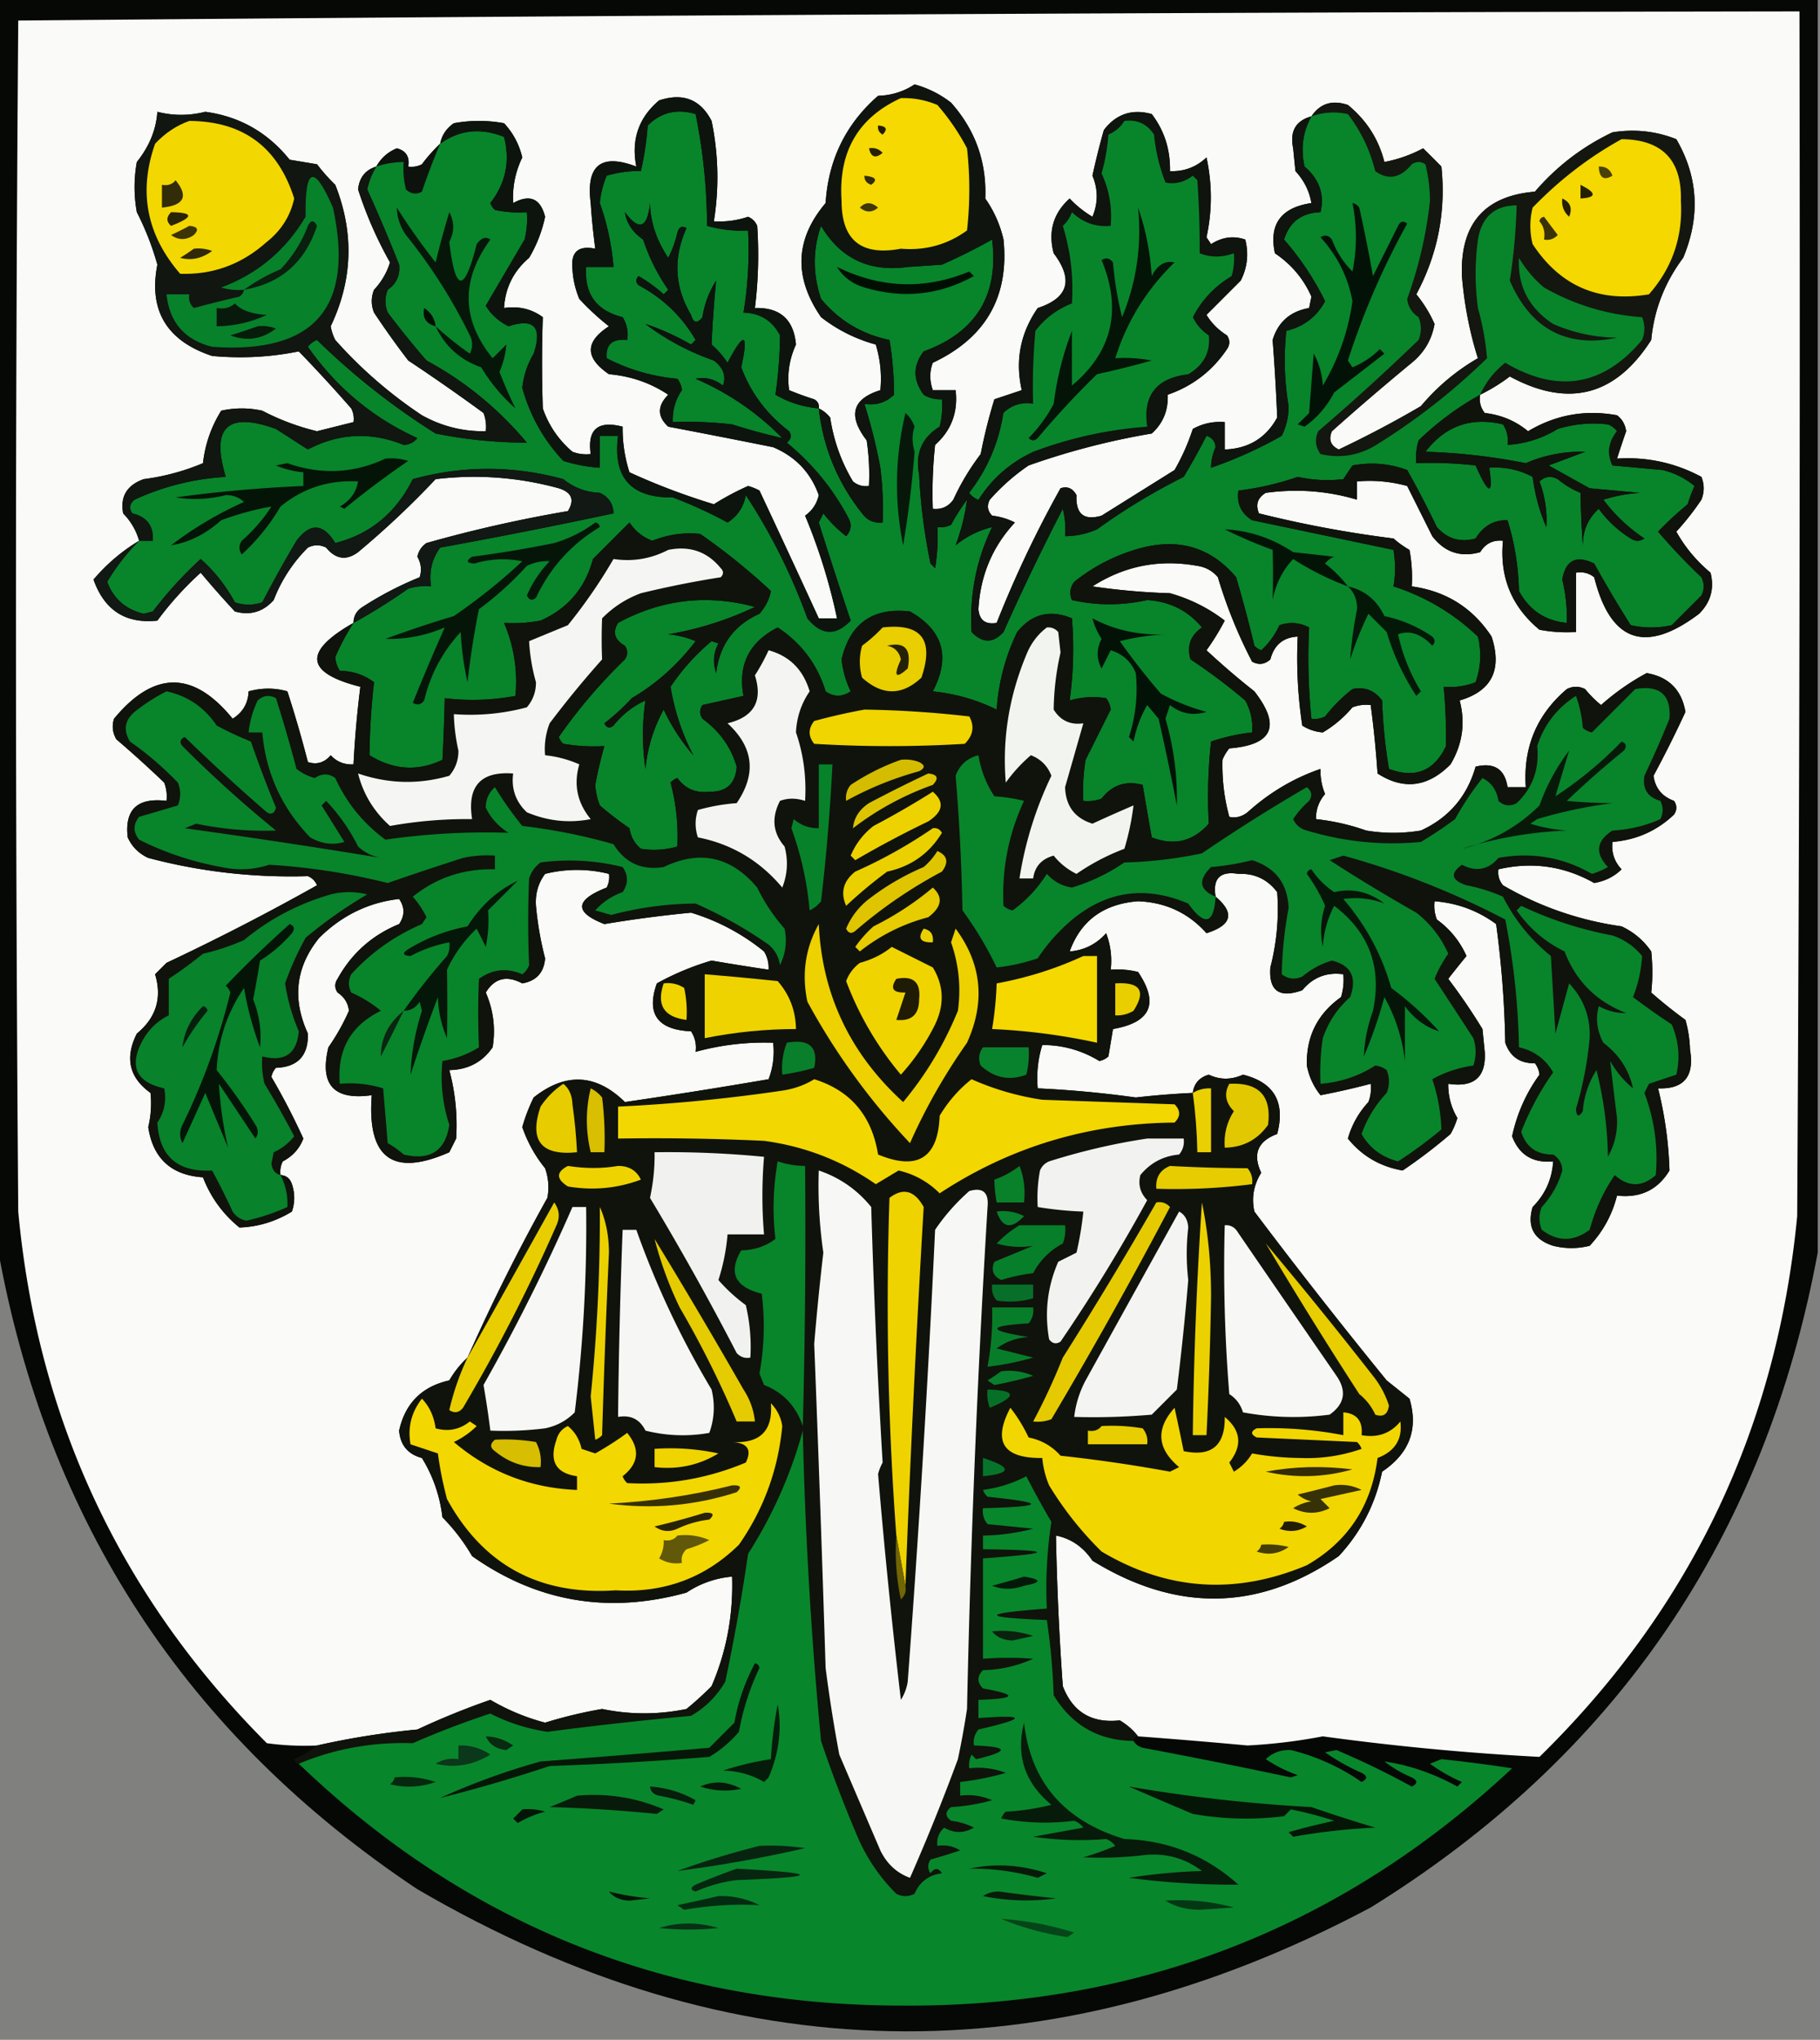 <svg xmlns="http://www.w3.org/2000/svg" width="399" height="447" style="shape-rendering:geometricPrecision;text-rendering:geometricPrecision;image-rendering:optimizeQuality;fill-rule:evenodd;clip-rule:evenodd"><rect width="100%" height="100%" fill="#808080" stroke="none"/><path style="opacity:.986" fill="#050704" d="M-.5-.5h399v275c-11.582 62.385-44.248 110.218-98 143.5-70.535 37.482-140.201 36.148-209-4-50.612-33.713-81.28-80.546-92-140.5V-.5z"/><path style="opacity:1" fill="#fafbf8" d="M249.5 380.5c-1.074-1.385-2.407-2.551-4-3.5-6.163.674-10.33-1.826-12.5-7.5a618.32 618.32 0 0 1-1.5-33c3.313.661 5.98 2.494 8 5.5 18.509 11.388 36.509 11.055 54-1 4.884-5.268 8.051-11.435 9.5-18.5 5.989-4.016 7.989-9.349 6-16l-5-4a1219.606 1219.606 0 0 1-29-37c-.664-3.016-.164-5.849 1.5-8.5-1.933-4.094-.767-6.928 3.5-8.5 1.826-6.977-.674-11.31-7.5-13-2.56 1.156-5.06 1.156-7.5 0-2.071.603-3.238 1.936-3.5 4-4.173.191-8.34.524-12.5 1a234.933 234.933 0 0 0-21.5-2c-.284-3.277.049-6.443 1-9.5 4.465-.008 8.631 1.159 12.5 3.5a3.943 3.943 0 0 0 2-1l1-6c8.31-1.447 10.143-5.613 5.5-12.5a18.453 18.453 0 0 0-6-.5 16.873 16.873 0 0 0-1-8c-2.142 2.405-4.809 3.738-8 4 2.45-6.761 7.45-10.428 15-11 6.043.23 11.043 2.564 15 7 5.579-1.761 6.245-4.428 2-8-.676-3.99.99-5.657 5-5 3.535-.149 6.368 1.184 8.5 4a50.882 50.882 0 0 1-1.5 16.5c-.375 5.143 1.959 6.809 7 5 2.338-2.831 5.338-3.997 9-3.5a12.93 12.93 0 0 1-.5 5c-5.167 3.667-7.667 8.667-7.5 15 .48 2.449 1.48 4.615 3 6.5 3.571-.677 7.238-1.51 11-2.5a8.43 8.43 0 0 1-.5 4 19.482 19.482 0 0 0-4.5 8c3.077 3.814 7.077 6.147 12 7a112.552 112.552 0 0 0 10.5-8 16.2 16.2 0 0 0 1.5-3.5c-1.371-2.319-2.038-4.819-2-7.5 5.672.857 8.339-1.476 8-7l-.5-5a131.963 131.963 0 0 0-7.5-11c1.287-1.66 2.62-3.326 4-5-1.459-3.256-3.626-5.923-6.5-8a8.43 8.43 0 0 1-.5-4c4.999.388 9.499 2.054 13.5 5a223.12 223.12 0 0 1 2 26c1.066 3.063 3.233 4.563 6.5 4.5a4.933 4.933 0 0 1 1 2.5c-2.93 4.031-4.93 8.531-6 13.5 1.553 4.089 4.553 5.922 9 5.5-.247 3.911-1.747 7.244-4.5 10-1.266 4.301.234 7.134 4.5 8.5 2.667.667 5.333.667 8 0 2.938-3.141 4.938-6.807 6-11 5.106.583 8.939-1.25 11.5-5.5a84.213 84.213 0 0 0-2.5-18c5.678.209 8.012-2.624 7-8.5a26.384 26.384 0 0 0-1-6.5 102.18 102.18 0 0 1-7.5-6c.32-2.96.32-5.96 0-9-1.663-2.417-3.829-4.25-6.5-5.5-9.292-1.319-17.959-4.319-26-9-.837-1.011-1.17-2.178-1-3.5 7.41-1.717 14.41-.717 21 3 2.387-.412 4.387-1.412 6-3-1.586-1.673-2.253-3.673-2-6 5.242-.428 9.742-2.428 13.5-6 .667-1 .667-2 0-3-2.628-.957-4.128-2.791-4.5-5.5a246.502 246.502 0 0 0 7-14c-.833-4.833-3.667-7.667-8.5-8.5a52.17 52.17 0 0 0-10 7 24.275 24.275 0 0 1-3.5-3.5c-1.333-.667-2.667-.667-4 0-6.594 5.602-9.594 12.769-9 21.5h-4c-.597-3.975-2.93-5.475-7-4.5-1.872 6.535-5.872 11.202-12 14-4 .667-8 .667-12 0a48.363 48.363 0 0 0-11-2.5c-.023-2.1.644-3.933 2-5.5a12.992 12.992 0 0 1-1-5.5c-5.893 2.024-11.226 5.191-16 9.5-1.259.982-2.592 1.315-4 1a42.815 42.815 0 0 1-1.5-12.5 9.454 9.454 0 0 1 1.5-2.5c9.553-.76 11.386-4.926 5.5-12.5a169.93 169.93 0 0 1-10.5-9 53.973 53.973 0 0 0 4-6.5c-3.579-2.754-7.579-4.754-12-6-5.696-.17-11.362-.67-17-1.5 7.033-4.506 14.7-6.006 23-4.5 1.829.273 3.329 1.107 4.5 2.5a104.874 104.874 0 0 0 7.5 18.5c1.444.781 2.777.614 4-.5.831-3.172 2.831-4.838 6-5a98.26 98.26 0 0 0 1 19.5 9.62 9.62 0 0 0 4.5 1.5c2.425-1.416 4.591-3.25 6.5-5.5a8.43 8.43 0 0 1 4-.5 227.717 227.717 0 0 1 1.5 15c5.706 3.68 11.04 3.014 16-2 2.625-4.413 3.292-9.08 2-14 7.03-2.057 9.363-6.724 7-14-4.138-6.294-9.971-9.961-17.5-11a32.462 32.462 0 0 0-.5-8 20.499 20.499 0 0 1-3.5-2.5 248.52 248.52 0 0 1-29.5-5.5c-.783-1.933-.283-3.433 1.5-4.5 6.876-.931 13.543-.431 20 1.5v-4a31.116 31.116 0 0 1 11 1l5.5 11c2.707 3.535 6.207 4.702 10.5 3.5 1.153-1.883 2.819-2.716 5-2.5-.774 7.947 1.893 14.447 8 19.5 2.646.497 5.313.664 8 .5v-13c1.478-.262 2.811.071 4 1 3.564 14.219 11.231 16.886 23 8 2.54-2.539 3.374-5.539 2.5-9-3.097-2.589-5.597-5.589-7.5-9a57.688 57.688 0 0 0 5.5-7c.667-1.667.667-3.333 0-5-5.774-3.09-11.941-4.423-18.5-4a272.353 272.353 0 0 1 2-6c-.209-1.495-.876-2.661-2-3.5-6.946-1.278-13.446-.112-19.5 3.5-2.725-2.255-5.892-3.588-9.5-4-.929-1.189-1.262-2.522-1-4a39.904 39.904 0 0 0 6.5-4c12.838 6.942 23.171 4.275 31-8 .621-6.59 2.954-12.59 7-18 3.796-9.07 3.296-17.737-1.5-26-4.503-1.778-9.169-2.278-14-1.5-6.567 3.121-12.233 7.454-17 13-11.082.929-16.415 7.096-16 18.5.525 6.286 1.692 12.286 3.5 18-4.752 2.748-8.919 6.248-12.5 10.5a233.015 233.015 0 0 1-18 9.5c-1.783-.848-2.283-2.181-1.5-4a588.688 588.688 0 0 1 17.5-15c2.725-2.222 4.391-5.055 5-8.5a28.163 28.163 0 0 0-4-6.5c4.693-8.773 6.527-18.106 5.5-28a274.762 274.762 0 0 0-4-4 29.813 29.813 0 0 1-8.5 3c-1.255-4.997-3.922-9.163-8-12.5-3.427-1.166-6.093-.332-8 2.5-3.44.949-4.774 3.282-4 7l.5 5c1.879 2.027 3.046 4.36 3.5 7-6.684.989-9.351 4.655-8 11 3.629 2.453 6.296 5.62 8 9.5l-.5 2.5c-4.143.726-6.81 3.06-8 7 .442 5.654.775 11.32 1 17-2.456 4.483-6.289 6.816-11.5 7v-6c-2.489-.202-4.823.298-7 1.5a47.568 47.568 0 0 1-4 9l-16 10c-3.87 1.137-5.703-.363-5.5-4.5-.837-1.507-2.004-2.007-3.5-1.5a245.23 245.23 0 0 0-14 29.5c-2.448.415-3.781-.585-4-3 .415-7.386 3.082-13.719 8-19a14.72 14.72 0 0 0-5-1.5c-1.017-1.049-1.184-2.216-.5-3.5a45.255 45.255 0 0 1 8.5-7.5 160.66 160.66 0 0 1 27-7c2.468-2.228 3.635-5.062 3.5-8.5 5.458-1.893 9.791-5.226 13-10 .667-1 .667-2 0-3-1.896-1.18-3.396-2.68-4.5-4.5l7.5-7.5c1.457-2.866 1.79-5.866 1-9-2.538-.9-5.038-.566-7.5 1l-1-1.5c1.27-5.823 1.27-11.656 0-17.5-2.245 2.123-4.912 3.123-8 3 .087-4.729-1.246-8.895-4-12.5-4.293-1.202-7.793-.035-10.5 3.5a162.78 162.78 0 0 0-2.5 10c1.248 2.994 1.248 5.994 0 9a22.763 22.763 0 0 1-5-4c-3.588 3.228-4.755 7.228-3.5 12 4.386 5.806 3.22 9.806-3.5 12-3.81 5.513-4.977 11.513-3.5 18l-6 2a114.204 114.204 0 0 0-3 12 52.475 52.475 0 0 0-6 10c-1.11 1.537-2.61 2.203-4.5 2a98.432 98.432 0 0 1 .5-14c3.561-3.177 5.061-7.177 4.5-12h-5c-.731-2.099-.731-4.099 0-6 11.59-5.456 16.756-14.456 15.5-27a25.478 25.478 0 0 0-4-9c.323-8.019-2.177-15.019-7.5-21a22.583 22.583 0 0 0-8-4c-2.382 1.57-5.049 2.404-8 2.5-7.066 6.167-10.899 14-11.5 23.5-6.704 7.908-7.038 16.241-1 25a33.88 33.88 0 0 0 12 6c.997 3.3 1.33 6.634 1 10-6.172 1.915-7.172 5.582-3 11 .498 3.317.665 6.65.5 10-1.322.17-2.489-.163-3.5-1-2.579-4.298-4.245-8.965-5-14-.708-.88-1.542-1.547-2.5-2 .131-.876-.202-1.543-1-2a66.751 66.751 0 0 1-5.5-2c-.473-3.451.027-6.785 1.5-10-.495-5.495-3.495-8.162-9-8a94.11 94.11 0 0 0 .5-18c-.388-.928-1.055-1.595-2-2a19.524 19.524 0 0 1-7.5 1 60.587 60.587 0 0 0-.5-22c-2.435-4.724-6.269-6.224-11.5-4.5-4.49 3.78-6.157 8.614-5 14.5-7.727-2.944-11.06-.278-10 8 .224 3.355.557 6.688 1 10-3.74-.758-5.407.742-5 4.5.131 2.253.631 4.42 1.5 6.5a54.419 54.419 0 0 0 6.5 6c-5.286 3.403-5.286 6.903 0 10.5 4.82.425 9.154 1.925 13 4.5-2.422 2.44-2.422 4.774 0 7a2020.604 2020.604 0 0 1 23 4.5c4.896 2.061 8.229 5.561 10 10.5-.425 1.88-1.425 3.38-3 4.5a125.507 125.507 0 0 1 7 22.5h-4a3727.311 3727.311 0 0 0-13-28 11.456 11.456 0 0 0-2.5-1 59.087 59.087 0 0 0-7.5 4 146.137 146.137 0 0 1-18.5-7 31.285 31.285 0 0 1-1.5-10c-5.431-1.406-7.765.594-7 6a8.435 8.435 0 0 1-4-.5c-3.043-2.593-5.21-5.76-6.5-9.5-.22-6.678-.22-13.345 0-20-2.481-1.814-5.315-2.48-8.5-2 .259-4.434 2.093-8.1 5.5-11a29.452 29.452 0 0 0 3.5-9c-1.02-4.01-3.354-5.01-7-3-.193-3.513.474-6.846 2-10-.68-2.86-2.013-5.36-4-7.5a30.499 30.499 0 0 0-11 0c-1.641 1.129-2.641 2.629-3 4.5a32.614 32.614 0 0 0-4 4.5 4.932 4.932 0 0 1-3 .5c.353-2.135-.48-3.468-2.5-4-1.98.815-3.48 2.148-4.5 4-2.39.731-3.722 2.398-4 5a86.295 86.295 0 0 0 7 16 15.21 15.21 0 0 1-3.5 6c-.667 1.667-.667 3.333 0 5A183.839 183.839 0 0 0 89.5 79 446.806 446.806 0 0 1 106 90.5a8.43 8.43 0 0 1 .5 4c-4.983.088-9.65-1.079-14-3.5a97.459 97.459 0 0 1-19-16.5 10.313 10.313 0 0 1-1-3c4.83-10.136 5.164-20.47 1-31a40.281 40.281 0 0 1-4-4.5l-6-1c-4.821-5.99-10.988-9.49-18.5-10.5-3.553.888-7.053.888-10.5 0-.259 3.895-1.759 7.562-4.5 11a30.499 30.499 0 0 0 0 11A61.308 61.308 0 0 1 34.5 58c-1.961 10.027 2.039 16.694 12 20 6.445.6 12.778.267 19-1A320.715 320.715 0 0 1 77 89.5c.483.948.65 1.948.5 3-2.656.658-5.322 1.325-8 2a52.208 52.208 0 0 1-12-4.5c-3-.667-6-.667-9 0-2.196 3.507-3.53 7.34-4 11.5a49.969 49.969 0 0 1-13 3.5c-3.682 1.32-5.182 3.82-4.5 7.5 1.695 1.74 2.861 3.74 3.5 6-3.755 2.248-7.088 5.082-10 8.5 2.387 6.745 7.053 9.745 14 9a71.002 71.002 0 0 1 9.5-10.5 209.544 209.544 0 0 0 7.5 8.5c3.35.93 6.183.097 8.5-2.5a32.804 32.804 0 0 1 7.5-11.5c1.333-.667 2.667-.667 4 0 2.1 2.57 4.433 2.904 7 1a192.866 192.866 0 0 0 17-16c9.158-1.093 18.158-.426 27 2 2.846.879 3.513 2.546 2 5a295.37 295.37 0 0 0-31 7c-1.074.739-1.74 1.739-2 3 .83 1.465.996 2.965.5 4.5a73.978 73.978 0 0 0-12.5 6.5c-1.323.816-1.99 1.983-2 3.5-11.08 6.282-10.58 10.949 1.5 14a230.023 230.023 0 0 0-1.5 17c-1.984.117-3.65-.55-5-2-1.369 1.624-3.035 2.124-5 1.5a258.98 258.98 0 0 0-4.5-15.5c-2.75-.791-5.583-.791-8.5 0-.099 2.604-1.265 4.604-3.5 6-8.591-10.575-17.258-10.575-26 0-.496 1.535-.33 3.035.5 4.5a250.33 250.33 0 0 1 10.5 9.5 8.435 8.435 0 0 1 .5 4c-6.373-.771-9.206 1.896-8.5 8 .93 2.052 2.43 3.552 4.5 4.5 11.42 3.021 23.087 4.355 35 4 .928.388 1.595 1.055 2 2a516.861 516.861 0 0 1-33 17l-2.5 2.5c1.56 5.192.226 9.525-4 13-2.678 5.316-1.678 9.649 3 13a22.35 22.35 0 0 1-.5 7.5c1.042 6.86 5.042 10.526 12 11 1.688 4.375 4.355 8.042 8 11 4.069-.146 7.902-1.312 11.5-3.5.667-2 .667-4 0-6-.417-1.256-1.25-1.923-2.5-2a4.932 4.932 0 0 1 .5-3c2.178-1.147 3.678-2.813 4.5-5a148.647 148.647 0 0 0-7-13.5 3.942 3.942 0 0 1 1-2c4.785-.171 7.118-2.671 7-7.5-3.502-7.648-2.669-14.648 2.5-21 4.98-4.909 10.814-7.742 17.5-8.5 1.26 1.814 1.26 3.647 0 5.5-5.915 2.416-10.415 6.416-13.5 12-.667 1-.667 2 0 3 1.464.959 2.297 2.292 2.5 4a47.518 47.518 0 0 1-4.5 8c-1.995 8.177 1.171 11.677 9.5 10.5-1.047 13.815 4.62 17.981 17 12.5l1.5-3a46.415 46.415 0 0 0-1.5-15c4.097-.075 7.263-1.742 9.5-5 .672-4.13.172-8.13-1.5-12 1.916-3.146 4.583-3.813 8-2 3.094-.545 4.761-2.378 5-5.5a71.188 71.188 0 0 1-2-11.5c-.179-2.631.487-4.965 2-7a28.813 28.813 0 0 1 14 0 4.934 4.934 0 0 1-.5 3c-7.005 2.742-7.171 5.409-.5 8a274.284 274.284 0 0 1 19-2.5 46.797 46.797 0 0 1 16 8.5 6.846 6.846 0 0 1 1 4 573.068 573.068 0 0 1-12.5-2 58.878 58.878 0 0 0-12 5c-2.36 6.671.14 10.171 7.5 10.5.88 1.356 1.214 2.856 1 4.5a56.904 56.904 0 0 1 17-2 16.873 16.873 0 0 1-1 8 1272.144 1272.144 0 0 1-31.5 5c-6.326-6.205-12.992-6.538-20-1a38.284 38.284 0 0 0-2.5 6.5c1.174 3.356 2.841 6.356 5 9 .752 2.154.919 4.32.5 6.5a428.488 428.488 0 0 0-17.5 35c-1.554 1.414-2.888 3.081-4 5-5.997 1.33-9.663 4.997-11 11 .258 3.186 1.925 5.186 5 6 2.431 3.947 3.931 8.281 4.5 13a42.308 42.308 0 0 1 6.5 8.5c14.243 10.061 29.91 12.727 47 8a21.117 21.117 0 0 1 10-3.5c.265 8.431-1.235 16.431-4.5 24a71.1 71.1 0 0 1-5.5 5c-6.178 1.273-12.345 1.273-18.5 0a99.68 99.68 0 0 0-12.5 3 47.52 47.52 0 0 1-12-5 165.916 165.916 0 0 0-16 6.5 175.784 175.784 0 0 0-22 3.5 60.93 60.93 0 0 1-11-.5C26.39 349.812 8.224 310.979 4 265.5c-.667-87-.667-174 0-261a53288.464 53288.464 0 0 1 390.5-2c.167 88 0 176.001-.5 264-4.484 46.505-23.317 86.005-56.5 118.5a572.35 572.35 0 0 1-47.5-4.5 120 120 0 0 1-16.5 2 1309.387 1309.387 0 0 0-24-2z"/><path style="opacity:1" fill="#0d120d" d="M96.5 31.5a140.113 140.113 0 0 0-4 10.5c-1.284.684-2.45.517-3.5-.5a18.436 18.436 0 0 1-.5-6c-2.065.017-4.065.35-6 1 1.02-1.852 2.52-3.185 4.5-4 2.02.532 2.853 1.865 2.5 4a4.932 4.932 0 0 0 3-.5 32.614 32.614 0 0 1 4-4.5z"/><path style="opacity:1" fill="#14170f" d="M324.5 86.5c1.213-2.725 3.046-5.059 5.5-7 11.512 6.786 21.512 5.12 30-5 .667-1.667.667-3.333 0-5-7.637-.53-14.803-2.696-21.5-6.5a25.558 25.558 0 0 1-5.5-6.5c-.327 6.178 2.173 11.01 7.5 14.5 4.443 1.94 9.11 2.94 14 3-11.041 2.294-18.874-1.873-23.5-12.5.843-5.328 1.343-10.828 1.5-16.5-4.825.026-7.658 2.526-8.5 7.5-.667 5-.667 10 0 15a58.86 58.86 0 0 1 2 11A141.56 141.56 0 0 1 302.5 97c-4.068 2.728-8.401 3.561-13 2.5-1.131-1.575-1.298-3.241-.5-5a490.758 490.758 0 0 0 22-20c.667-1.667.667-3.333 0-5-1.464-.959-2.297-2.292-2.5-4a91.51 91.51 0 0 0 5-21.5 34.336 34.336 0 0 0-1-8c-1-.667-2-.667-3 0-2.499 3.034-5.166 3.534-8 1.5-1.143-4.607-3.143-8.773-6-12.5-2.721-.602-5.387-.435-8 .5 1.907-2.832 4.573-3.666 8-2.5 4.078 3.337 6.745 7.503 8 12.5a29.813 29.813 0 0 0 8.5-3 274.762 274.762 0 0 1 4 4c1.027 9.894-.807 19.227-5.5 28a28.163 28.163 0 0 1 4 6.5c-.609 3.445-2.275 6.278-5 8.5a588.688 588.688 0 0 0-17.5 15c-.783 1.819-.283 3.152 1.5 4a233.015 233.015 0 0 0 18-9.5c3.581-4.252 7.748-7.752 12.5-10.5-1.808-5.714-2.975-11.714-3.5-18-.415-11.404 4.918-17.571 16-18.5 4.767-5.546 10.433-9.879 17-13 4.831-.778 9.497-.278 14 1.5 4.796 8.263 5.296 16.93 1.5 26-4.046 5.41-6.379 11.41-7 18-7.829 12.275-18.162 14.942-31 8a39.904 39.904 0 0 1-6.5 4z"/><path style="opacity:1" fill="#f4d800" d="M355.5 30.5c8.921.088 13.254 4.588 13 13.5.472 7.834-1.862 14.668-7 20.5-10.967 1.85-19.467-1.816-25.5-11a16.242 16.242 0 0 1 0-8c5.881-6.079 12.381-11.079 19.5-15z"/><path style="opacity:1" fill="#241e03" d="M342.5 43.5c1.773.814 2.273 2.148 1.5 4-1.188-1.063-1.688-2.397-1.5-4z"/><path style="opacity:1" fill="#251f04" d="M346.5 40.5c3.56 1.782 3.56 2.782 0 3v-3z"/><path style="opacity:1" fill="#494106" d="M350.5 36.5c1.495-.085 2.495.581 3 2-1.896 1.14-2.896.473-3-2z"/><path style="opacity:1" fill="#08842b" d="M179.5 89.5c.959 8.583 4.125 16.25 9.5 23 1.11 1.537 2.61 2.203 4.5 2a72.367 72.367 0 0 0-.5-12 118.815 118.815 0 0 0-3.5-14c2.544.396 4.711-.271 6.5-2a72.272 72.272 0 0 0-1-12c-6.066-1.261-11.066-4.261-15-9-1.837-5.437-1.837-10.77 0-16 4.256 7.163 10.59 10.163 19 9l7.5-.5a132.499 132.499 0 0 0 11-5.5c1.503 12.162-3.497 20.329-15 24.5-2.381 3.086-2.381 6.253 0 9.5a6.846 6.846 0 0 0 4 1 18.452 18.452 0 0 1-.5 6c-3.897 2.388-5.397 5.888-4.5 10.5a125.15 125.15 0 0 0 2.5 19.5l1 1c.498-2.982.665-5.982.5-9a4.934 4.934 0 0 0 3-.5 47.02 47.02 0 0 1 3.5-5.5c-.421 3.33-1.254 6.663-2.5 10 2.322-1.912 4.988-3.245 8-4-3.483 7.25-4.983 14.916-4.5 23 2.423 2.494 4.756 2.494 7 0a501.594 501.594 0 0 1 13-27c.495 1.973.662 3.973.5 6a17.758 17.758 0 0 0 7-1.5 136.77 136.77 0 0 1 19-11.5 147.091 147.091 0 0 0 5-9c1.22.387 1.887 1.22 2 2.5a11.186 11.186 0 0 0-1 4.5 92.153 92.153 0 0 0 15.5-7 14.378 14.378 0 0 0 1.5-6.5 60.908 60.908 0 0 1-.5-16.5c3.839-.931 6.673-3.098 8.5-6.5a62.35 62.35 0 0 0-9-13.5c1.202-3.86 3.868-5.86 8-6 .899-3.905-.268-7.238-3.5-10-.884-3.933-.384-7.6 1.5-11 2.613-.935 5.279-1.102 8-.5 2.857 3.727 4.857 7.893 6 12.5 2.834 2.034 5.501 1.534 8-1.5 1-.667 2-.667 3 0a34.336 34.336 0 0 1 1 8 91.51 91.51 0 0 1-5 21.5c.203 1.708 1.036 3.041 2.5 4 .667 1.667.667 3.333 0 5a490.758 490.758 0 0 1-22 20c-.798 1.759-.631 3.425.5 5 4.599 1.061 8.932.228 13-2.5A141.56 141.56 0 0 0 326 78.5a58.86 58.86 0 0 0-2-11c-.667-5-.667-10 0-15 .842-4.974 3.675-7.474 8.5-7.5-.157 5.672-.657 11.172-1.5 16.5 4.626 10.627 12.459 14.794 23.5 12.5-4.89-.06-9.557-1.06-14-3-5.327-3.49-7.827-8.322-7.5-14.5a25.558 25.558 0 0 0 5.5 6.5c6.697 3.804 13.863 5.97 21.5 6.5.667 1.667.667 3.333 0 5-8.488 10.12-18.488 11.786-30 5-2.454 1.941-4.287 4.275-5.5 7-4.886 2.705-9.386 6.038-13.5 10a12.93 12.93 0 0 0-.5 5 84.902 84.902 0 0 1 13 .5c2.894 6.521 3.894 6.688 3 .5 3.383-.243 6.549.424 9.5 2 .502 3.866 1.502 7.533 3 11 .221-3.404-.279-6.738-1.5-10 1.223-1.114 2.556-1.281 4-.5a18.924 18.924 0 0 0 5 3c.056 3.694.223 7.527.5 11.5.003-3.258 1.17-5.925 3.5-8a24.725 24.725 0 0 0 7 6.5c1 .667 2 .667 3 0a36.358 36.358 0 0 1-9-8.5 34.251 34.251 0 0 1 8-1.5l-11-1-9-5 8-3c-4.535-.126-8.868.707-13 2.5a132.385 132.385 0 0 0-22-2.5c4.363-5.681 10.03-7.681 17-6 .88 1.356 1.214 2.856 1 4.5 3.974-.27 7.64-1.436 11-3.5 3.622-1.106 7.289-1.439 11-1a4.451 4.451 0 0 1 2 1.5c-1.896 2.381-2.229 4.881-1 7.5l11 1a17.335 17.335 0 0 1 7 3.5 28.931 28.931 0 0 0-1.5 4 76.236 76.236 0 0 0-6.5 6 134.072 134.072 0 0 0 9.5 10c.667 1.333.667 2.667 0 4l-6.5 6.5c-3 .667-6 .667-9 0a273.302 273.302 0 0 1-8-13.5c-3.935-1.92-6.269-.754-7 3.5a35.98 35.98 0 0 1 1 9.5c-4.708-.443-8.208-2.776-10.5-7a56.385 56.385 0 0 0-2.5-15.5c-2.962-.09-5.296 1.243-7 4-3.35.93-6.183.097-8.5-2.5a221.591 221.591 0 0 0-6.5-12.5c-3.906-1.434-7.906-1.767-12-1l-2 3c-3.339.39-6.673.224-10-.5a61.576 61.576 0 0 1-13 3c-.419 2.825.581 4.991 3 6.5 10.345 2.168 20.679 4.335 31 6.5.445 2.778.445 5.445 0 8 7.01 2.255 13.177 5.922 18.5 11 .824 3.382.657 6.716-.5 10a15.418 15.418 0 0 1-7 1c.409 4.348.576 8.681.5 13-2.594 5.478-6.761 7.144-12.5 5a114.67 114.67 0 0 1-1.5-15c-1.645-2.215-3.812-3.048-6.5-2.5a34.761 34.761 0 0 0-6 6 4.934 4.934 0 0 1-3 .5 131.738 131.738 0 0 1-.5-20c-2.064-1.091-4.231-1.258-6.5-.5-.979 2.137-2.312 3.971-4 5.5a3.647 3.647 0 0 1-1.5-1 302.819 302.819 0 0 0-4-15c-5.372-6.391-12.206-8.558-20.5-6.5-5.501 1.417-10.501 3.917-15 7.5-.928 1.268-1.095 2.601-.5 4 5.442 1.214 10.942 1.214 16.5 0 4.947.304 8.947 2.304 12 6-2.521 1.76-3.354 4.093-2.5 7a124.368 124.368 0 0 1 12 9c1.202 2.177 1.702 4.511 1.5 7a43.279 43.279 0 0 0-9 2c-.656 5.96-.823 11.96-.5 18-3.447 3.899-7.614 4.899-12.5 3-.697-3.877-1.364-7.71-2-11.5-3.654-1.001-6.654-.001-9 3a8.43 8.43 0 0 1-4 .5 40.914 40.914 0 0 1 .5-9l5.5-11a4.933 4.933 0 0 0-1-2.5 18.163 18.163 0 0 0-8 .5 81.431 81.431 0 0 0 .5-18c-4.781-1.989-8.781-.989-12 3a45.99 45.99 0 0 0-4.5 17c-4.352-2.14-9.018-3.473-14-4 3.942-7.537 2.275-13.371-5-17.5-8.128-.938-13.128 2.562-15 10.5.261 2.45.928 4.783 2 7-1.853 1.26-3.686 1.26-5.5 0-1.809-5.904-5.309-10.57-10.5-14-6.262 3.191-8.762 8.191-7.5 15l-9 2c-.667 1-.667 2 0 3 3.768 2.741 6.268 6.241 7.5 10.5-.236 3.735-2.236 5.568-6 5.5-2.93.346-5.263-.654-7-3a3.647 3.647 0 0 0-1.5 1c1.215 4.469 1.715 9.135 1.5 14-2.641.763-5.308.93-8 .5-1.393-1.171-2.227-2.671-2.5-4.5a74.242 74.242 0 0 1-6.5-5 14.985 14.985 0 0 1-1-4.5 86.92 86.92 0 0 1 2-8.5 40.914 40.914 0 0 1-9-.5 3.647 3.647 0 0 1-1-1.5 115.836 115.836 0 0 1 14.5-17c.667-1 .667-2 0-3-2.261-1.272-2.761-2.938-1.5-5 9.534-5.16 19.534-6.326 30-3.5a71.86 71.86 0 0 1-19 6 20.2 20.2 0 0 1 6 1.5c-3.949 5.178-8.616 9.344-14 12.5a46.607 46.607 0 0 1-6 5.5c.502 1.021 1.168 1.188 2 .5 1.903-2.405 4.236-4.239 7-5.5-.723 4.89-.723 9.89 0 15 .449-4.659 1.782-8.992 4-13a42.952 42.952 0 0 0 6.5 10c-2.446-4.672-4.113-9.672-5-15a47.576 47.576 0 0 1 9-10l1.5.5c-1.091 2.064-1.258 4.231-.5 6.5.738-6.154 3.904-10.488 9.5-13 1.364-1.591 2.197-3.258 2.5-5a138.677 138.677 0 0 0-15.5-12.5c-3.588-.366-7.088.134-10.5 1.5-2.069-.77-3.735-2.103-5-4l-8 8c-1.713 6.375-5.547 10.875-11.5 13.5a32.462 32.462 0 0 1-8 .5c2.178 5.069 3.012 10.402 2.5 16a50.682 50.682 0 0 1-15.5.5 447.292 447.292 0 0 1-.5 13.5c-5.385 2.584-10.718 2.251-16-1 .056-5.378.39-10.712 1-16-2.166-1.621-4.666-2.455-7.5-2.5a6.291 6.291 0 0 1-1-3 50.095 50.095 0 0 1 4-7.5 126.14 126.14 0 0 0 12-7.5 12.93 12.93 0 0 1 5-.5c-.48-3.185.186-6.019 2-8.5a1276.286 1276.286 0 0 0 38-7.5c-.061-2.092-1.061-3.592-3-4.5-3.025-.133-5.692-1.133-8-3-11.055-3.008-22.055-3.008-33 0-3.71 7.407-9.377 12.074-17 14-2.645-4.334-5.478-4.5-8.5-.5a264.738 264.738 0 0 0-7.5 13.5c-2 .667-4 .667-6 0-1.975-3.647-4.475-6.813-7.5-9.5-3.8 3.47-7.3 7.303-10.5 11.5l-2 .5c-3.956-.961-6.623-3.295-8-7a45.337 45.337 0 0 1 7-9h3c.207-3.245-1.293-5.245-4.5-6-.75-1.135-.583-2.135.5-3a55.243 55.243 0 0 1 20-5c-3.312-10.855.355-14.355 11-10.5l7 4.5c6.826-3.582 13.826-3.915 21-1 1.237-.056 2.237-.556 3-1.5-9.779-4.438-17.779-11.105-24-20a4.452 4.452 0 0 1 2-1.5 155.956 155.956 0 0 0 26 20.5c6.634 1.33 13.3 1.997 20 2-6.231-7.435-13.565-13.435-22-18A201.775 201.775 0 0 1 85 68.5c-.667-1.667-.667-3.333 0-5 1.908-1.319 2.742-3.152 2.5-5.5a350.137 350.137 0 0 0-7-16.5c.402-1.8 1.07-3.467 2-5a19.242 19.242 0 0 1 6-1 18.436 18.436 0 0 0 .5 6c1.05 1.017 2.216 1.184 3.5.5a140.113 140.113 0 0 1 4-10.5c4.218-3.05 8.884-3.55 14-1.5 1.37 5.315.37 10.148-3 14.5a3.647 3.647 0 0 0 1 1.5c2.31.497 4.643.663 7 .5a18.452 18.452 0 0 1-.5 6 5399.03 5399.03 0 0 0-8.5 14.5c1.188 1.944 2.854 3.444 5 4.5 5.584-1.839 7.417.161 5.5 6-1.364 2.276-2.197 4.776-2.5 7.5 1.694 6.1 4.694 11.433 9 16a34.033 34.033 0 0 0 8 1.5v-7h4c-1.185 9.136 2.815 13.636 12 13.5a98.031 98.031 0 0 1 12 5.5c2.191-1.381 3.524-3.381 4-6 5.508 8.385 10.008 17.385 13.5 27 3.053 3.751 6.219 3.917 9.5.5a1143.927 1143.927 0 0 1-7-21.5l1-2a28.071 28.071 0 0 0 5 5c1.114-1.223 1.281-2.556.5-4-3.365-6.371-7.865-11.871-13.5-16.5.951-.718 1.117-1.55.5-2.5-4.882-3.704-8.382-8.37-10.5-14 1.664-7.647.664-7.98-3-1a19.885 19.885 0 0 0-3.5-4c.205-4.686.538-9.352 1-14a20.512 20.512 0 0 0-3 8c-1.156 1.493-1.99 1.326-2.5-.5-3.627-6.1-3.961-12.433-1-19-.983-.59-1.65-.258-2 1a23.443 23.443 0 0 1-2 5.5c-2.575-3.832-3.908-7.832-4-12-.552 5.515-2.386 6.181-5.5 2 .372 2.42 1.705 4.42 4 6a42.481 42.481 0 0 0 5.5 11l-1 1a32.375 32.375 0 0 0-5.5-4c-.667.667-.667 1.333 0 2 5.335 2.836 9.502 6.836 12.5 12l-1 1c-3.327-1.907-6.66-3.407-10-4.5a54.082 54.082 0 0 0 15 8c2.063 1.572 2.729 3.405 2 5.5-1.831-1.43-3.831-1.93-6-1.5 7.167 3.086 13.501 7.42 19 13a138.107 138.107 0 0 1-11-3 84.94 84.94 0 0 0-13-.5c-.104-2.59.563-4.923 2-7a4.932 4.932 0 0 0-1-2.5c-5.488-.496-10.655-1.996-15.5-4.5-.257-2.993 1.243-4.326 4.5-4 .285-1.788-.048-3.455-1-5-5.752-1.419-8.418-5.085-8-11h6a54.885 54.885 0 0 0-3-14 20.204 20.204 0 0 1 1.5-6c2.571-.745 5.071-1.079 7.5-1a65.756 65.756 0 0 0 1.5-10c2.909-2.894 6.409-3.727 10.5-2.5a124.692 124.692 0 0 1 2.5 24.5c3.107.85 6.107 1.183 9 1a84.285 84.285 0 0 1-1 18c3.686.123 6.353 1.79 8 5a95.003 95.003 0 0 1-1 13c2.888 1.684 6.054 2.684 9.5 3z"/><path style="opacity:1" fill="#061709" d="M95.5 71.5a73.77 73.77 0 0 0 7.5 6c.667-1.333.667-2.667 0-4a115.577 115.577 0 0 0-14-22c-1.301-1.902-1.968-3.902-2-6 2.598 4.11 5.432 8.11 8.5 12a195.738 195.738 0 0 1 3-11c1.145 2.135 1.145 4.301 0 6.5 1.302 11.13 3.302 11.297 6 .5 1.017-1.394 2.017-1.727 3-1-6.5 8.904-6.333 17.571.5 26l3-3c-.138 1.99-.638 3.99-1.5 6a106.59 106.59 0 0 0 3.5 8 38.166 38.166 0 0 1-7.5-9c-4.622-1.624-7.955-4.624-10-9z"/><path style="opacity:1" fill="#393208" d="M337.5 48.5c.06-.543.393-.876 1-1l3 4c-.825.886-1.825 1.219-3 1 .268-1.599-.066-2.932-1-4z"/><path style="opacity:1" fill="#111610" d="M82.5 36.5a16.498 16.498 0 0 0-2 5 350.137 350.137 0 0 1 7 16.5c.242 2.348-.592 4.181-2.5 5.5-.667 1.667-.667 3.333 0 5A201.775 201.775 0 0 0 93.5 79c8.435 4.565 15.769 10.565 22 18-6.7-.003-13.366-.67-20-2a155.956 155.956 0 0 1-26-20.5 4.452 4.452 0 0 0-2 1.5c6.221 8.895 14.221 15.562 24 20-.763.944-1.763 1.444-3 1.5-7.174-2.915-14.174-2.582-21 1l-7-4.5c-10.645-3.855-14.312-.355-11 10.5a55.243 55.243 0 0 0-20 5c-1.083.865-1.25 1.865-.5 3 3.207.755 4.707 2.755 4.5 6h-3c-.639-2.26-1.805-4.26-3.5-6-.682-3.68.818-6.18 4.5-7.5a49.969 49.969 0 0 0 13-3.5c.47-4.16 1.804-7.993 4-11.5 3-.667 6-.667 9 0a52.208 52.208 0 0 0 12 4.5c2.678-.675 5.344-1.342 8-2a4.932 4.932 0 0 0-.5-3A320.715 320.715 0 0 0 65.5 77c-6.222 1.267-12.555 1.6-19 1-9.961-3.306-13.961-9.973-12-20A61.308 61.308 0 0 0 30 46.5a30.499 30.499 0 0 1 0-11c2.741-3.438 4.241-7.105 4.5-11 3.447.888 6.947.888 10.5 0 7.512 1.01 13.679 4.51 18.5 10.5l6 1a40.281 40.281 0 0 0 4 4.5c4.164 10.53 3.83 20.864-1 31 .18 1.054.513 2.054 1 3a97.459 97.459 0 0 0 19 16.5c4.35 2.421 9.017 3.588 14 3.5a8.43 8.43 0 0 0-.5-4A446.806 446.806 0 0 0 89.5 79 183.839 183.839 0 0 1 82 68.5c-.667-1.667-.667-3.333 0-5a15.21 15.21 0 0 0 3.5-6 86.295 86.295 0 0 1-7-16c.278-2.602 1.61-4.269 4-5z"/><path style="opacity:1" fill="#07812a" d="M53.5 63.5c-1.7.16-3.366-.007-5-.5 7.974-2.97 14.14-8.137 18.5-15.5-.172-10.917 1.828-11.583 6-2 4.751 21.918-4.082 32.084-26.5 30.5-6.013-1.512-9.346-5.345-10-11.5h5c-.219 1.175.114 2.175 1 3 3.307-.895 6.64-1.729 10-2.5.556-.383.89-.883 1-1.5z"/><path style="opacity:1" fill="#081a0c" d="M51.5 66.5c1.344 1.484 3.678 2.318 7 2.5a26.532 26.532 0 0 1-11 2.5v-4c1.599.268 2.932-.066 4-1z"/><path style="opacity:1" fill="#0a1f0e" d="M53.5 63.5c2.422-1.768 5.088-3.268 8-4.5a28.2 28.2 0 0 0 6-9.5c.667-1.333 1.333-1.333 2 0-2.617 7.96-7.95 12.627-16 14z"/><path style="opacity:1" fill="#f3d700" d="M41.5 26.5c11.776.059 19.442 5.725 23 17-.84 3.837-2.84 7.003-6 9.5-5.465 4.908-11.798 7.241-19 7-7.367-8.5-9.2-18-5.5-28.5 2.175-2.325 4.675-3.992 7.5-5z"/><path style="opacity:1" fill="#2f2908" d="M42.5 54.5a8.434 8.434 0 0 1 4 .5c-2.25 1.652-4.583 2.152-7 1.5a44.293 44.293 0 0 0 3-2z"/><path style="opacity:1" fill="#3c3406" d="M41.5 49.5c1.837.14 2.17.806 1 2-1.698 1.18-3.365 1.18-5 0a70.679 70.679 0 0 0 4-2z"/><path style="opacity:1" fill="#292405" d="M37.5 46.5c5.006.066 5.006 1.066 0 3-1.062-.925-1.062-1.925 0-3z"/><path style="opacity:1" fill="#332c08" d="M38.5 39.5c2.882 3.518 1.882 5.518-3 6v-5c1.291.237 2.291-.096 3-1z"/><path style="opacity:1" fill="#0f140e" d="M287.5 25.5c-1.884 3.4-2.384 7.067-1.5 11 3.232 2.762 4.399 6.095 3.5 10-4.132.14-6.798 2.14-8 6a62.35 62.35 0 0 1 9 13.5c-1.827 3.402-4.661 5.569-8.5 6.5a60.908 60.908 0 0 0 .5 16.5c.006 2.3-.494 4.466-1.5 6.5a92.153 92.153 0 0 1-15.5 7c.019-1.56.352-3.06 1-4.5-.113-1.28-.78-2.113-2-2.5a147.091 147.091 0 0 1-5 9 136.77 136.77 0 0 0-19 11.5 17.758 17.758 0 0 1-7 1.5 18.453 18.453 0 0 0-.5-6 501.594 501.594 0 0 0-13 27c-2.244 2.494-4.577 2.494-7 0-.483-8.084 1.017-15.75 4.5-23-3.012.755-5.678 2.088-8 4 1.246-3.337 2.079-6.67 2.5-10a47.02 47.02 0 0 0-3.5 5.5 4.934 4.934 0 0 1-3 .5 40.914 40.914 0 0 1-.5 9l-1-1a125.15 125.15 0 0 1-2.5-19.5c-.897-4.612.603-8.112 4.5-10.5.495-1.973.662-3.973.5-6a6.846 6.846 0 0 1-4-1c-2.381-3.247-2.381-6.414 0-9.5 11.503-4.171 16.503-12.338 15-24.5a132.499 132.499 0 0 1-11 5.5l-7.5.5c-8.41 1.163-14.744-1.837-19-9-1.837 5.23-1.837 10.563 0 16 3.934 4.739 8.934 7.739 15 9a72.272 72.272 0 0 1 1 12c-1.789 1.729-3.956 2.396-6.5 2a118.815 118.815 0 0 1 3.5 14c.499 3.986.666 7.986.5 12-1.89.203-3.39-.463-4.5-2-5.375-6.75-8.541-14.417-9.5-23 .958.453 1.792 1.12 2.5 2 .755 5.035 2.421 9.702 5 14 1.011.837 2.178 1.17 3.5 1a50.464 50.464 0 0 0-.5-10c-4.172-5.418-3.172-9.085 3-11 .33-3.366-.003-6.7-1-10a33.88 33.88 0 0 1-12-6c-6.038-8.759-5.704-17.092 1-25 .601-9.5 4.434-17.333 11.5-23.5 2.951-.096 5.618-.93 8-2.5a22.583 22.583 0 0 1 8 4c5.323 5.981 7.823 12.981 7.5 21a25.478 25.478 0 0 1 4 9c1.256 12.544-3.91 21.544-15.5 27-.731 1.901-.731 3.901 0 6h5c.561 4.823-.939 8.823-4.5 12a98.432 98.432 0 0 0-.5 14c1.89.203 3.39-.463 4.5-2a52.475 52.475 0 0 1 6-10 114.204 114.204 0 0 1 3-12l6-2c-1.477-6.487-.31-12.487 3.5-18 6.72-2.194 7.886-6.194 3.5-12-1.255-4.772-.088-8.772 3.5-12a22.763 22.763 0 0 0 5 4c1.248-3.006 1.248-6.006 0-9a162.78 162.78 0 0 1 2.5-10c2.707-3.535 6.207-4.702 10.5-3.5 2.754 3.605 4.087 7.771 4 12.5 3.088.123 5.755-.877 8-3 1.27 5.844 1.27 11.677 0 17.5l1 1.5c2.462-1.566 4.962-1.9 7.5-1 .79 3.134.457 6.134-1 9a66279.64 66279.64 0 0 1-7.5 7.5c1.104 1.82 2.604 3.32 4.5 4.5.667 1 .667 2 0 3-3.209 4.774-7.542 8.107-13 10 .135 3.438-1.032 6.272-3.5 8.5a160.66 160.66 0 0 0-27 7 45.255 45.255 0 0 0-8.5 7.5c-.684 1.284-.517 2.451.5 3.5a14.72 14.72 0 0 1 5 1.5c-4.918 5.281-7.585 11.614-8 19 .219 2.415 1.552 3.415 4 3a245.23 245.23 0 0 1 14-29.5c1.496-.507 2.663-.007 3.5 1.5-.203 4.137 1.63 5.637 5.5 4.5l16-10a47.568 47.568 0 0 0 4-9c2.177-1.202 4.511-1.702 7-1.5v6c5.211-.184 9.044-2.517 11.5-7a443.144 443.144 0 0 0-1-17c1.19-3.94 3.857-6.274 8-7l.5-2.5c-1.704-3.88-4.371-7.047-8-9.5-1.351-6.345 1.316-10.011 8-11-.454-2.64-1.621-4.973-3.5-7l-.5-5c-.774-3.718.56-6.051 4-7z"/><path style="opacity:1" fill="#010f03" d="M183.5 58.5c9.621 4.693 19.287 5.026 29 1l1 1c-7.591 4.193-15.591 5.026-24 2.5-2.677-.814-4.677-2.314-6-4.5z"/><path style="opacity:1" fill="#08852b" d="M246.5 26.5c2.825-.338 4.992.662 6.5 3a39.148 39.148 0 0 0 2.5 10.5c2.169.43 4.169-.07 6-1.5l1 1a213.47 213.47 0 0 1 .5 16c2.432.95 4.932.95 7.5 0a12.93 12.93 0 0 1-.5 5c-3.722 2.22-6.556 5.22-8.5 9 .778 1.647 1.944 2.98 3.5 4 .387 3.665-1.113 6.498-4.5 8.5-7.009.83-10.009 4.663-9 11.5a88.604 88.604 0 0 0-25 5.5c-5.059 2.352-9.059 5.852-12 10.5a4.457 4.457 0 0 1-2-1.5c3.995-5.16 6.495-10.993 7.5-17.5 1.789-1.729 3.956-2.396 6.5-2-.166-5.344.001-10.677.5-16 2.052-2.706 4.719-4.706 8-6 .373-5.846-.294-11.513-2-17a7.292 7.292 0 0 0 2-3c2.362 2.288 5.195 3.288 8.5 3 .35-4.046-.317-7.88-2-11.5a42.364 42.364 0 0 0 1.5-8.5c1.518-.663 2.685-1.663 3.5-3z"/><path style="opacity:1" fill="#f5d900" d="M197.5 21.5c2.771-.08 5.437.42 8 1.5a48.941 48.941 0 0 1 6.5 9.5c.667 6 .667 12 0 18-4.277 3.112-9.111 4.446-14.5 4-8.679 1.64-13.012-1.86-13-10.5-.72-10.708 3.613-18.207 13-22.5z"/><path style="opacity:1" fill="#3e3708" d="M188.5 45.5c1.208-1.282 2.542-1.282 4 0-1.308 1.126-2.642 1.126-4 0z"/><path style="opacity:1" fill="#322c0a" d="M189.5 38.5c2.483.23 2.983.897 1.5 2-1.03-.336-1.53-1.003-1.5-2z"/><path style="opacity:1" fill="#261f00" d="M190.5 32.5c1.175-.219 2.175.114 3 1-1.552 1.298-2.552.965-3-1z"/><path style="opacity:1" fill="#221b00" d="M192.5 27.5c1.837.14 2.17.806 1 2-.798-.457-1.131-1.124-1-2z"/><path style="opacity:1" fill="#030e03" d="M95.5 71.5c-2.109-.552-2.942-1.886-2.5-4 1.481.97 2.315 2.304 2.5 4z"/><path style="opacity:1" fill="#031206" d="M296.5 44.5c.617.11 1.117.444 1.5 1a356.296 356.296 0 0 1 3 15l5.5-11c.502-1.021 1.168-1.188 2-.5a167.864 167.864 0 0 0-13 30l1 1.5a18.34 18.34 0 0 0 6-4l1 1a2200.177 2200.177 0 0 1-11 8.5c-1.601 3.067-3.768 5.567-6.5 7.5l-1.5-.5 2.5-2.5 1-13c1.194 2.123 1.86 4.457 2 7 3.415-5.768 5.582-11.934 6.5-18.5-.974-5.282-3.307-9.948-7-14 .949-.617 1.782-.45 2.5.5a19.35 19.35 0 0 0 4.5 7 37.764 37.764 0 0 0 0-15z"/><path style="opacity:1" fill="#071c0b" d="M56.5 71.5a8.434 8.434 0 0 1 4 .5c-3.064 2.344-6.397 2.844-10 1.5a168.86 168.86 0 0 0 6-2z"/><path style="opacity:1" fill="#041407" d="M249.5 45.5c1.631 4.6 2.631 9.6 3 15 1.238-2.437 2.905-3.437 5-3-6.14 5.96-10.474 12.96-13 21a32.438 32.438 0 0 1 8 .5 194.391 194.391 0 0 1-12 3 188.399 188.399 0 0 0-13 14c-.667.667-1.333.667-2 0a31.989 31.989 0 0 0 5.5-7.5 67.406 67.406 0 0 1 4-16v12c8.848-7.428 11.015-16.594 6.5-27.5.949-.617 1.782-.45 2.5.5a74.524 74.524 0 0 0 2 12c3.149-7.668 4.316-15.668 3.5-24z"/><path style="opacity:1" fill="#07180b" d="M198.5 90.5c.891.761 1.558 1.761 2 3-.573 1.66-.573 3.494 0 5.5a230.897 230.897 0 0 1-2.5 20.5c-1.957-9.67-1.79-19.337.5-29z"/><path style="opacity:1" fill="#0d140e" d="M179.5 89.5c-3.446-.316-6.612-1.316-9.5-3a95.003 95.003 0 0 0 1-13c-1.647-3.21-4.314-4.877-8-5a84.285 84.285 0 0 0 1-18c-2.893.183-5.893-.15-9-1a124.692 124.692 0 0 0-2.5-24.5c-4.091-1.227-7.591-.394-10.5 2.5a65.756 65.756 0 0 1-1.5 10c-2.429-.079-4.929.255-7.5 1a20.204 20.204 0 0 0-1.5 6 54.885 54.885 0 0 1 3 14h-6c-.418 5.915 2.248 9.581 8 11 .952 1.545 1.285 3.212 1 5-3.257-.326-4.757 1.007-4.5 4 4.845 2.504 10.012 4.004 15.5 4.5a4.932 4.932 0 0 1 1 2.5c-1.437 2.077-2.104 4.41-2 7a84.94 84.94 0 0 1 13 .5 138.107 138.107 0 0 0 11 3c-5.499-5.58-11.833-9.914-19-13 2.169-.43 4.169.07 6 1.5.729-2.095.063-3.928-2-5.5a54.082 54.082 0 0 1-15-8c3.34 1.093 6.673 2.593 10 4.5l1-1c-2.998-5.164-7.165-9.164-12.5-12-.667-.667-.667-1.333 0-2a32.375 32.375 0 0 1 5.5 4l1-1a42.481 42.481 0 0 1-5.5-11c-2.295-1.58-3.628-3.58-4-6 3.114 4.181 4.948 3.515 5.5-2 .092 4.168 1.425 8.168 4 12a23.443 23.443 0 0 0 2-5.5c.35-1.258 1.017-1.59 2-1-2.961 6.567-2.627 12.9 1 19 .51 1.826 1.344 1.993 2.5.5a20.512 20.512 0 0 1 3-8 253.541 253.541 0 0 0-1 14 19.885 19.885 0 0 1 3.5 4c3.664-6.98 4.664-6.647 3 1 2.118 5.63 5.618 10.296 10.5 14 .617.95.451 1.782-.5 2.5 5.635 4.629 10.135 10.129 13.5 16.5.781 1.444.614 2.777-.5 4a28.071 28.071 0 0 1-5-5l-1 2a1143.927 1143.927 0 0 0 7 21.5c-3.281 3.417-6.447 3.251-9.5-.5-3.492-9.615-7.992-18.615-13.5-27-.476 2.619-1.809 4.619-4 6a98.031 98.031 0 0 0-12-5.5c-9.185.136-13.185-4.364-12-13.5h-4v7a34.033 34.033 0 0 1-8-1.5c-4.306-4.567-7.306-9.9-9-16 .303-2.724 1.136-5.224 2.5-7.5 1.917-5.839.084-7.839-5.5-6-2.146-1.056-3.812-2.556-5-4.5a5399.03 5399.03 0 0 1 8.5-14.5c.495-1.973.662-3.973.5-6a24.939 24.939 0 0 1-7-.5 3.647 3.647 0 0 1-1-1.5c3.37-4.352 4.37-9.185 3-14.5-5.116-2.05-9.782-1.55-14 1.5.359-1.871 1.359-3.371 3-4.5a30.499 30.499 0 0 1 11 0c1.987 2.14 3.32 4.64 4 7.5-1.526 3.154-2.193 6.487-2 10 3.646-2.01 5.98-1.01 7 3a29.452 29.452 0 0 1-3.5 9c-3.407 2.9-5.241 6.566-5.5 11 3.185-.48 6.019.186 8.5 2-.22 6.655-.22 13.322 0 20 1.29 3.74 3.457 6.907 6.5 9.5a8.435 8.435 0 0 0 4 .5c-.765-5.406 1.569-7.406 7-6a31.285 31.285 0 0 0 1.5 10 146.137 146.137 0 0 0 18.5 7 59.087 59.087 0 0 1 7.5-4c.873.235 1.707.569 2.5 1 4.396 9.368 8.73 18.701 13 28h4a125.507 125.507 0 0 0-7-22.5c1.575-1.12 2.575-2.62 3-4.5-1.771-4.939-5.104-8.439-10-10.5a2020.604 2020.604 0 0 0-23-4.5c-2.422-2.226-2.422-4.56 0-7-3.846-2.575-8.18-4.075-13-4.5-5.286-3.597-5.286-7.097 0-10.5a54.419 54.419 0 0 1-6.5-6 19.716 19.716 0 0 1-1.5-6.5c-.407-3.758 1.26-5.258 5-4.5a151.582 151.582 0 0 1-1-10c-1.06-8.278 2.273-10.944 10-8-1.157-5.886.51-10.72 5-14.5 5.231-1.724 9.065-.224 11.5 4.5a60.587 60.587 0 0 1 .5 22 19.524 19.524 0 0 0 7.5-1c.945.405 1.612 1.072 2 2a94.11 94.11 0 0 1-.5 18c5.505-.162 8.505 2.505 9 8-1.473 3.215-1.973 6.549-1.5 10a66.751 66.751 0 0 0 5.5 2c.798.457 1.131 1.124 1 2z"/><path style="opacity:1" fill="#041406" d="M84.5 100.5c1.7-.16 3.366.006 5 .5a197.032 197.032 0 0 0-14 10.5l-1-.5c2.246-1.257 3.58-3.09 4-5.5-6.437-.353-12.103 1.481-17 5.5a45.087 45.087 0 0 1-8.5 10.5c-.667-1-.667-2 0-3a35.077 35.077 0 0 0 6.5-7.5c-3.665.645-7.331 1.645-11 3-3.405 3.037-7.072 4.871-11 5.5a79.233 79.233 0 0 1 16-9.5c-1.1-1.023-2.433-1.523-4-1.5a27.287 27.287 0 0 1-11 .5 299.357 299.357 0 0 1 28-2.5v-3a20.088 20.088 0 0 1-6-1.5l2.5-.5c7.37 2.595 14.537 2.261 21.5-1z"/><path style="opacity:1" fill="#121813" d="M77.5 136.5c.01-1.517.677-2.684 2-3.5a73.978 73.978 0 0 1 12.5-6.5c.496-1.535.33-3.035-.5-4.5.26-1.261.926-2.261 2-3a295.37 295.37 0 0 1 31-7c1.513-2.454.846-4.121-2-5-8.842-2.426-17.842-3.093-27-2a192.866 192.866 0 0 1-17 16c-2.567 1.904-4.9 1.57-7-1-1.333-.667-2.667-.667-4 0a32.804 32.804 0 0 0-7.5 11.5c-2.317 2.597-5.15 3.43-8.5 2.5a209.544 209.544 0 0 1-7.5-8.5 71.002 71.002 0 0 0-9.5 10.5c-6.947.745-11.613-2.255-14-9 2.912-3.418 6.245-6.252 10-8.5a45.337 45.337 0 0 0-7 9c1.377 3.705 4.044 6.039 8 7l2-.5c3.2-4.197 6.7-8.03 10.5-11.5 3.025 2.687 5.525 5.853 7.5 9.5 2 .667 4 .667 6 0a264.738 264.738 0 0 1 7.5-13.5c3.022-4 5.855-3.834 8.5.5 7.623-1.926 13.29-6.593 17-14 10.945-3.008 21.945-3.008 33 0 2.308 1.867 4.975 2.867 8 3 1.939.908 2.939 2.408 3 4.5a1276.286 1276.286 0 0 1-38 7.5c-1.814 2.481-2.48 5.315-2 8.5a12.93 12.93 0 0 0-5 .5 126.14 126.14 0 0 1-12 7.5z"/><path style="opacity:1" fill="#10130b" d="M324.5 86.5c-.262 1.478.071 2.811 1 4 3.608.412 6.775 1.745 9.5 4 6.054-3.612 12.554-4.778 19.5-3.5 1.124.839 1.791 2.005 2 3.5a272.353 272.353 0 0 0-2 6c6.559-.423 12.726.91 18.5 4 .667 1.667.667 3.333 0 5a57.688 57.688 0 0 1-5.5 7c1.903 3.411 4.403 6.411 7.5 9 .874 3.461.04 6.461-2.5 9-11.769 8.886-19.436 6.219-23-8-1.189-.929-2.522-1.262-4-1v13a32.462 32.462 0 0 1-8-.5c-6.107-5.053-8.774-11.553-8-19.5-2.181-.216-3.847.617-5 2.5-4.293 1.202-7.793.035-10.5-3.5l-5.5-11a31.116 31.116 0 0 0-11-1v4c-6.457-1.931-13.124-2.431-20-1.5-1.783 1.067-2.283 2.567-1.5 4.5a248.52 248.52 0 0 0 29.5 5.5 20.499 20.499 0 0 0 3.5 2.5c.497 2.646.664 5.313.5 8 7.529 1.039 13.362 4.706 17.5 11 2.363 7.276.03 11.943-7 14 1.292 4.92.625 9.587-2 14-4.96 5.014-10.294 5.68-16 2a227.717 227.717 0 0 0-1.5-15 8.43 8.43 0 0 0-4 .5c-1.909 2.25-4.075 4.084-6.5 5.5a9.62 9.62 0 0 1-4.5-1.5 98.26 98.26 0 0 1-1-19.5c-3.169.162-5.169 1.828-6 5-1.223 1.114-2.556 1.281-4 .5a104.874 104.874 0 0 1-7.5-18.5c-1.171-1.393-2.671-2.227-4.5-2.5-8.3-1.506-15.967-.006-23 4.5 5.638.83 11.304 1.33 17 1.5 4.421 1.246 8.421 3.246 12 6a53.973 53.973 0 0 1-4 6.5 169.93 169.93 0 0 0 10.5 9c5.886 7.574 4.053 11.74-5.5 12.5a9.454 9.454 0 0 0-1.5 2.5 42.815 42.815 0 0 0 1.5 12.5c1.408.315 2.741-.018 4-1 4.774-4.309 10.107-7.476 16-9.5a12.992 12.992 0 0 0 1 5.5c-1.356 1.567-2.023 3.4-2 5.5a48.363 48.363 0 0 1 11 2.5c4 .667 8 .667 12 0 6.128-2.798 10.128-7.465 12-14 4.07-.975 6.403.525 7 4.5h4c-.594-8.731 2.406-15.898 9-21.5 1.333-.667 2.667-.667 4 0a24.275 24.275 0 0 0 3.5 3.5 52.17 52.17 0 0 1 10-7c4.833.833 7.667 3.667 8.5 8.5a246.502 246.502 0 0 1-7 14c.372 2.709 1.872 4.543 4.5 5.5.667 1 .667 2 0 3-3.758 3.572-8.258 5.572-13.5 6-.253 2.327.414 4.327 2 6-1.613 1.588-3.613 2.588-6 3-6.59-3.717-13.59-4.717-21-3-.17 1.322.163 2.489 1 3.5 8.041 4.681 16.708 7.681 26 9 2.671 1.25 4.837 3.083 6.5 5.5.32 3.04.32 6.04 0 9a102.18 102.18 0 0 0 7.5 6 26.384 26.384 0 0 1 1 6.5c1.012 5.876-1.322 8.709-7 8.5a84.213 84.213 0 0 1 2.5 18c-2.561 4.25-6.394 6.083-11.5 5.5-1.062 4.193-3.062 7.859-6 11a16.242 16.242 0 0 1-8 0c-4.266-1.366-5.766-4.199-4.5-8.5 2.753-2.756 4.253-6.089 4.5-10-4.447.422-7.447-1.411-9-5.5 1.07-4.969 3.07-9.469 6-13.5a4.933 4.933 0 0 0-1-2.5c-3.267.063-5.434-1.437-6.5-4.5a223.12 223.12 0 0 0-2-26c-4.001-2.946-8.501-4.612-13.5-5a8.43 8.43 0 0 0 .5 4c2.874 2.077 5.041 4.744 6.5 8a213.957 213.957 0 0 0-4 5 131.963 131.963 0 0 1 7.5 11l.5 5c.339 5.524-2.328 7.857-8 7-.038 2.681.629 5.181 2 7.5a16.2 16.2 0 0 1-1.5 3.5 112.552 112.552 0 0 1-10.5 8c-4.923-.853-8.923-3.186-12-7a19.482 19.482 0 0 1 4.5-8 8.43 8.43 0 0 0 .5-4c-3.762.99-7.429 1.823-11 2.5-1.52-1.885-2.52-4.051-3-6.5-.167-6.333 2.333-11.333 7.5-15a12.93 12.93 0 0 0 .5-5c-3.662-.497-6.662.669-9 3.5-5.041 1.809-7.375.143-7-5a50.882 50.882 0 0 0 1.5-16.5c-2.132-2.816-4.965-4.149-8.5-4-4.01-.657-5.676 1.01-5 5 4.245 3.572 3.579 6.239-2 8-3.957-4.436-8.957-6.77-15-7-7.55.572-12.55 4.239-15 11 3.191-.262 5.858-1.595 8-4a16.873 16.873 0 0 1 1 8 18.453 18.453 0 0 1 6 .5c4.643 6.887 2.81 11.053-5.5 12.5l-1 6a3.943 3.943 0 0 1-2 1c-3.869-2.341-8.035-3.508-12.5-3.5-.951 3.057-1.284 6.223-1 9.5a234.933 234.933 0 0 1 21.5 2c4.16-.476 8.327-.809 12.5-1 .262-2.064 1.429-3.397 3.5-4 2.44 1.156 4.94 1.156 7.5 0 6.826 1.69 9.326 6.023 7.5 13-4.267 1.572-5.433 4.406-3.5 8.5-1.664 2.651-2.164 5.484-1.5 8.5a1219.606 1219.606 0 0 0 29 37l5 4c1.989 6.651-.011 11.984-6 16-1.449 7.065-4.616 13.232-9.5 18.5-17.491 12.055-35.491 12.388-54 1-2.02-3.006-4.687-4.839-8-5.5a618.32 618.32 0 0 0 1.5 33c2.17 5.674 6.337 8.174 12.5 7.5 1.593.949 2.926 2.115 4 3.5-.667 0-1 .333-1 1-7.633-.07-13.467-3.403-17.5-10a145.24 145.24 0 0 0-1.5-16.5c-14.536-.567-14.536-1.4 0-2.5a96.187 96.187 0 0 1 1-19 207.319 207.319 0 0 1-5.5-10c-2.908 1.525-6.074 2.525-9.5 3a3.647 3.647 0 0 0 1 1.5c13.025 1.32 12.691 2.153-1 2.5-.17 1.322.163 2.489 1 3.5l10 1a46.94 46.94 0 0 1-11 1.5v3c15.804.198 15.804.864 0 2v22c3.796-.282 7.463-.282 11 0-3.463 1.562-7.13 2.395-11 2.5-1.333 1.333-1.333 2.667 0 4 7.72 1.394 7.386 2.228-1 2.5v4c10.641-.796 10.641.037 0 2.5-.837 1.011-1.17 2.178-1 3.5 7.696.271 7.863 1.271.5 3l-1-1a4.934 4.934 0 0 0-.5 3c2.747-.313 5.414.02 8 1a61.568 61.568 0 0 1-10 2v3a13.116 13.116 0 0 1 7 1 42.769 42.769 0 0 1-9 1.5c-1.333 1-1.333 2 0 3a14.72 14.72 0 0 1 5 1.5c-2.195 1.269-4.361 1.269-6.5 0-1.188 1.063-1.688 2.397-1.5 4 1.788-.285 3.455.048 5 1a168.028 168.028 0 0 1-6.5 2c-.667 1-.667 2 0 3 .893-1.211 1.726-1.211 2.5 0-2.889.376-4.889 1.876-6 4.5-1.333.667-2.667.667-4 0a39.708 39.708 0 0 1-8.5-12.5 288.476 288.476 0 0 1-8-21 945.637 945.637 0 0 1-4-68 98.056 98.056 0 0 1-12 27 438.331 438.331 0 0 1-5 28 20.231 20.231 0 0 1-7.5 7.5 825.347 825.347 0 0 0-31.5 3.5c-4.464-.686-8.631-2.019-12.5-4a186.652 186.652 0 0 0-17 6.5c-8.796-.291-17.13 1.209-25 4.5-.543-.06-.876-.393-1-1 1.86-.825 3.526-1.825 5-3a175.784 175.784 0 0 1 22-3.5 165.916 165.916 0 0 1 16-6.5 47.52 47.52 0 0 0 12 5 99.68 99.68 0 0 1 12.5-3c6.155 1.273 12.322 1.273 18.5 0a71.1 71.1 0 0 0 5.5-5c3.265-7.569 4.765-15.569 4.5-24a21.117 21.117 0 0 0-10 3.5c-17.09 4.727-32.757 2.061-47-8a42.308 42.308 0 0 0-6.5-8.5c-.569-4.719-2.069-9.053-4.5-13-3.075-.814-4.742-2.814-5-6 1.337-6.003 5.003-9.67 11-11 1.112-1.919 2.446-3.586 4-5a428.488 428.488 0 0 1 17.5-35c.419-2.18.252-4.346-.5-6.5-2.159-2.644-3.826-5.644-5-9a38.284 38.284 0 0 1 2.5-6.5c7.008-5.538 13.674-5.205 20 1a1272.144 1272.144 0 0 0 31.5-5 16.873 16.873 0 0 0 1-8 56.904 56.904 0 0 0-17 2c.214-1.644-.12-3.144-1-4.5-7.36-.329-9.86-3.829-7.5-10.5a58.878 58.878 0 0 1 12-5c4.172.715 8.338 1.381 12.5 2a6.846 6.846 0 0 0-1-4 46.797 46.797 0 0 0-16-8.5 274.284 274.284 0 0 0-19 2.5c-6.671-2.591-6.505-5.258.5-8a4.934 4.934 0 0 0 .5-3 28.813 28.813 0 0 0-14 0c-1.513 2.035-2.179 4.369-2 7a71.188 71.188 0 0 0 2 11.5c-.239 3.122-1.906 4.955-5 5.5-3.417-1.813-6.084-1.146-8 2 1.672 3.87 2.172 7.87 1.5 12-2.237 3.258-5.403 4.925-9.5 5a46.415 46.415 0 0 1 1.5 15l-1.5 3c-12.38 5.481-18.047 1.315-17-12.5-8.329 1.177-11.495-2.323-9.5-10.5a47.518 47.518 0 0 0 4.5-8c-.203-1.708-1.036-3.041-2.5-4-.667-1-.667-2 0-3 3.085-5.584 7.585-9.584 13.5-12 1.26-1.853 1.26-3.686 0-5.5-6.686.758-12.52 3.591-17.5 8.5-5.169 6.352-6.002 13.352-2.5 21 .118 4.829-2.215 7.329-7 7.5a3.942 3.942 0 0 0-1 2 148.647 148.647 0 0 1 7 13.5c-.822 2.187-2.322 3.853-4.5 5a4.932 4.932 0 0 0-.5 3c1.25.077 2.083.744 2.5 2 .667 2 .667 4 0 6-3.598 2.188-7.431 3.354-11.5 3.5-3.645-2.958-6.312-6.625-8-11-6.958-.474-10.958-4.14-12-11a22.35 22.35 0 0 0 .5-7.5c-4.678-3.351-5.678-7.684-3-13 4.226-3.475 5.56-7.808 4-13l2.5-2.5a516.861 516.861 0 0 0 33-17c-.405-.945-1.072-1.612-2-2-11.913.355-23.58-.979-35-4-2.07-.948-3.57-2.448-4.5-4.5-.706-6.104 2.127-8.771 8.5-8a8.435 8.435 0 0 0-.5-4 250.33 250.33 0 0 0-10.5-9.5c-.83-1.465-.996-2.965-.5-4.5 8.742-10.575 17.409-10.575 26 0 2.235-1.396 3.401-3.396 3.5-6 2.917-.791 5.75-.791 8.5 0a258.98 258.98 0 0 1 4.5 15.5c1.965.624 3.631.124 5-1.5 1.35 1.45 3.016 2.117 5 2 .295-5.742.795-11.408 1.5-17-12.08-3.051-12.58-7.718-1.5-14a50.095 50.095 0 0 0-4 7.5 6.291 6.291 0 0 0 1 3c2.834.045 5.334.879 7.5 2.5a153.454 153.454 0 0 0-1 16c5.282 3.251 10.615 3.584 16 1 .239-4.615.406-9.115.5-13.5a50.682 50.682 0 0 0 15.5-.5c.512-5.598-.322-10.931-2.5-16a32.462 32.462 0 0 0 8-.5c5.953-2.625 9.787-7.125 11.5-13.5l8-8c1.265 1.897 2.931 3.23 5 4 3.412-1.366 6.912-1.866 10.5-1.5a138.677 138.677 0 0 1 15.5 12.5c-.303 1.742-1.136 3.409-2.5 5-5.596 2.512-8.762 6.846-9.5 13-.758-2.269-.591-4.436.5-6.5l-1.5-.5a47.576 47.576 0 0 0-9 10c.887 5.328 2.554 10.328 5 15a42.952 42.952 0 0 1-6.5-10c-2.218 4.008-3.551 8.341-4 13-.723-5.11-.723-10.11 0-15-2.764 1.261-5.097 3.095-7 5.5-.832.688-1.498.521-2-.5a46.607 46.607 0 0 0 6-5.5c5.384-3.156 10.051-7.322 14-12.5a20.2 20.2 0 0 0-6-1.5 71.86 71.86 0 0 0 19-6c-10.466-2.826-20.466-1.66-30 3.5-1.261 2.062-.761 3.728 1.5 5 .667 1 .667 2 0 3a115.836 115.836 0 0 0-14.5 17 3.647 3.647 0 0 0 1 1.5c2.982.498 5.982.665 9 .5a86.92 86.92 0 0 0-2 8.5 14.985 14.985 0 0 0 1 4.5 74.242 74.242 0 0 0 6.5 5c.273 1.829 1.107 3.329 2.5 4.5 2.692.43 5.359.263 8-.5.215-4.865-.285-9.531-1.5-14a3.647 3.647 0 0 1 1.5-1c1.737 2.346 4.07 3.346 7 3 3.764.068 5.764-1.765 6-5.5-1.232-4.259-3.732-7.759-7.5-10.5-.667-1-.667-2 0-3l9-2c-1.262-6.809 1.238-11.809 7.5-15 5.191 3.43 8.691 8.096 10.5 14 1.814 1.26 3.647 1.26 5.5 0a21.095 21.095 0 0 1-2-7c1.872-7.938 6.872-11.438 15-10.5 7.275 4.129 8.942 9.963 5 17.5 4.982.527 9.648 1.86 14 4a45.99 45.99 0 0 1 4.5-17c3.219-3.989 7.219-4.989 12-3a81.431 81.431 0 0 1-.5 18 18.163 18.163 0 0 1 8-.5 4.933 4.933 0 0 1 1 2.5l-5.5 11a40.914 40.914 0 0 0-.5 9 8.43 8.43 0 0 0 4-.5c2.346-3.001 5.346-4.001 9-3 .636 3.79 1.303 7.623 2 11.5 4.886 1.899 9.053.899 12.5-3-.323-6.04-.156-12.04.5-18a43.279 43.279 0 0 1 9-2c.202-2.489-.298-4.823-1.5-7a124.368 124.368 0 0 0-12-9c-.854-2.907-.021-5.24 2.5-7-3.053-3.696-7.053-5.696-12-6-5.558 1.214-11.058 1.214-16.5 0-.595-1.399-.428-2.732.5-4 4.499-3.583 9.499-6.083 15-7.5 8.294-2.058 15.128.109 20.5 6.5a302.819 302.819 0 0 1 4 15c.414.457.914.791 1.5 1 1.688-1.529 3.021-3.363 4-5.5 2.269-.758 4.436-.591 6.5.5-.34 6.697-.173 13.364.5 20a4.934 4.934 0 0 0 3-.5 34.761 34.761 0 0 1 6-6c2.688-.548 4.855.285 6.5 2.5a114.67 114.67 0 0 0 1.5 15c5.739 2.144 9.906.478 12.5-5 .076-4.319-.091-8.652-.5-13 2.42.208 4.753-.126 7-1 1.157-3.284 1.324-6.618.5-10-5.323-5.078-11.49-8.745-18.5-11 .445-2.555.445-5.222 0-8-10.321-2.165-20.655-4.332-31-6.5-2.419-1.509-3.419-3.675-3-6.5a61.576 61.576 0 0 0 13-3c3.327.724 6.661.89 10 .5l2-3c4.094-.767 8.094-.434 12 1a221.591 221.591 0 0 1 6.5 12.5c2.317 2.597 5.15 3.43 8.5 2.5 1.704-2.757 4.038-4.09 7-4a56.385 56.385 0 0 1 2.5 15.5c2.292 4.224 5.792 6.557 10.5 7a35.98 35.98 0 0 0-1-9.5c.731-4.254 3.065-5.42 7-3.5a273.302 273.302 0 0 0 8 13.5c3 .667 6 .667 9 0l6.5-6.5c.667-1.333.667-2.667 0-4a134.072 134.072 0 0 1-9.5-10 76.236 76.236 0 0 1 6.5-6 28.931 28.931 0 0 1 1.5-4 17.335 17.335 0 0 0-7-3.5l-11-1c-1.229-2.619-.896-5.119 1-7.5a4.451 4.451 0 0 0-2-1.5c-3.711-.439-7.378-.106-11 1-3.36 2.064-7.026 3.23-11 3.5.214-1.644-.12-3.144-1-4.5-6.97-1.681-12.637.319-17 6 7.408.22 14.741 1.053 22 2.5 4.132-1.793 8.465-2.626 13-2.5l-8 3 9 5 11 1a34.251 34.251 0 0 0-8 1.5 36.358 36.358 0 0 0 9 8.5c-1 .667-2 .667-3 0a24.725 24.725 0 0 1-7-6.5c-2.33 2.075-3.497 4.742-3.5 8a211.62 211.62 0 0 1-.5-11.5 18.924 18.924 0 0 1-5-3c-1.444-.781-2.777-.614-4 .5 1.221 3.262 1.721 6.596 1.5 10-1.498-3.467-2.498-7.134-3-11-2.951-1.576-6.117-2.243-9.5-2 .894 6.188-.106 6.021-3-.5a84.902 84.902 0 0 0-13-.5c-.16-1.7.006-3.366.5-5 4.114-3.962 8.614-7.295 13.5-10z"/><path style="opacity:1" fill="#f5f6f3" d="M146.5 120.5c4.723-.947 8.556.386 11.5 4 .667.667.667 1.333 0 2a214.654 214.654 0 0 0-17.5 3.5c-3.259 1.211-6.092 3.044-8.5 5.5a105.516 105.516 0 0 0 0 9 216.655 216.655 0 0 0-11.5 14 15.418 15.418 0 0 0-1 7c2.618.279 5.118.946 7.5 2-1.285 4.41-.451 8.41 2.5 12-4.771.93-9.437.43-14-1.5-2.43-2.305-3.43-5.138-3-8.5-7.131-.531-10.131 2.802-9 10a95.253 95.253 0 0 0-18 1.5c-3.543-3.17-5.876-7.004-7-11.5 6.643 2.277 13.31 2.444 20 .5 1.348-1.574 2.014-3.407 2-5.5a41.28 41.28 0 0 1-1-8c5.459.397 10.792-.103 16-1.5 1.348-1.574 2.014-3.407 2-5.5a40.738 40.738 0 0 1-1.5-9c2.816-1.162 5.65-2.329 8.5-3.5a114.271 114.271 0 0 0 10-14.5c4.209.632 8.209-.035 12-2z"/><path style="opacity:1" fill="#031406" d="M295.5 128.5a61.782 61.782 0 0 1-12-6c-2.343 2.495-3.843 5.495-4.5 9 .108-3.657.108-7.323 0-11a101.453 101.453 0 0 1-10.5-4.5c5.421.275 10.421 1.942 15 5l9 1a4.457 4.457 0 0 0-2 1.5 26.396 26.396 0 0 1 5 5z"/><path style="opacity:1" fill="#051609" d="M130.5 114.5c.543.06.876.393 1 1-6.216 3.719-10.883 8.886-14 15.5-.832.688-1.498.521-2-.5a25.02 25.02 0 0 1 5-7.5c-1.669-.122-3.335.212-5 1a71.083 71.083 0 0 1-10.5 9.5 178.336 178.336 0 0 0-2.5 16 62.744 62.744 0 0 1-1.5-11c-3.989 4.312-6.655 9.312-8 15-.718.951-1.55 1.117-2.5.5a494.488 494.488 0 0 1 7-16.5c-4.197 1.795-8.53 2.628-13 2.5a254.82 254.82 0 0 1 15-5 129.038 129.038 0 0 0 15-12 21.15 21.15 0 0 0-10.5.5c-1.722-.111-1.888-.611-.5-1.5a253.53 253.53 0 0 0 18-3c3.34-1.003 6.34-2.503 9-4.5z"/><path style="opacity:1" fill="#041808" d="M295.5 128.5c3.659.815 6.326 2.981 8 6.5a29.407 29.407 0 0 1 10.5 4.5c.667.667.667 1.333 0 2-2.452-2.607-4.952-3.44-7.5-2.5a40.617 40.617 0 0 0 5 12.5l-1 1a53.264 53.264 0 0 1-6.5-14l-4-4a74.384 74.384 0 0 0-4 10 91.52 91.52 0 0 1 1.5-11c.063-2.014-.603-3.681-2-5z"/><path style="opacity:1" fill="#e9ce00" d="M193.5 137.5c8.508-.977 11.342 2.69 8.5 11-4.254 3.983-8.587 3.983-13 0a12.494 12.494 0 0 1 0-7 32.6 32.6 0 0 0 4.5-4z"/><path style="opacity:1" fill="#f2f4f0" d="M229.5 137.5c.996-.086 1.829.248 2.5 1l.5 4.5a59.226 59.226 0 0 0-1.5 12.5c1.509 2.419 3.675 3.419 6.5 3a7047.4 7047.4 0 0 1-4 14c.13 4.123 2.13 6.79 6 8a339.845 339.845 0 0 1 9-4 56.895 56.895 0 0 1-2 9.5 48.668 48.668 0 0 0-10.5 5.5 14.592 14.592 0 0 1-5-4c-2.648.719-4.148 2.386-4.5 5h-3a80.183 80.183 0 0 1 7-22.5c-.833-2.167-2.333-3.667-4.5-4.5a33.508 33.508 0 0 0-5.5 6c-.798-9.533.702-18.867 4.5-28 .979-2.468 2.479-4.468 4.5-6z"/><path style="opacity:1" fill="#f4f5f2" d="M168.5 142.5c4.588 1.254 7.588 4.254 9 9-1.841 2.69-2.841 5.69-3 9 1.648 4.785 2.315 9.785 2 15-1.96-.638-3.793-.638-5.5 0-1.913 3.694-1.58 7.027 1 10 .821 3.054.655 6.054-.5 9-4.92-5.872-11.086-9.539-18.5-11-.667-2-.667-4 0-6a42.36 42.36 0 0 1 8.5-1.5c4.385-6.419 3.718-12.252-2-17.5 5.775-1.386 7.775-4.886 6-10.5a44.053 44.053 0 0 0 3-5.5z"/><path style="opacity:1" fill="#252106" d="M194.5 141.5c3.858-.928 5.358.739 4.5 5-2.675 2.386-3.175 1.72-1.5-2-.368-1.675-1.368-2.675-3-3z"/><path style="opacity:1" fill="#031206" d="M239.5 135.5c4.892 2.591 10.226 3.757 16 3.5a52.141 52.141 0 0 0-10 1.5 148.89 148.89 0 0 0 9 11.5 45.892 45.892 0 0 0 10 4c-2.966.895-5.633.395-8-1.5l-1 3a62.154 62.154 0 0 1 2.5 19 570.803 570.803 0 0 0-4-19l-2.5-3c-1.419 2.458-2.419 5.125-3 8l-1-1a33.761 33.761 0 0 0 1.5-14c-1.033-2.533-2.867-4.199-5.5-5l-2 4c-1.145-2.135-1.145-4.301 0-6.5a15.414 15.414 0 0 1-2-4.5z"/><path style="opacity:1" fill="#08842b" d="M266.5 196.5c-.396 6.021-2.396 6.521-6 1.5-9.565-4.056-18.231-2.723-26 4a39.806 39.806 0 0 0-7 8c-3.009 1.028-6.009 1.695-9 2a79.504 79.504 0 0 0-7.5-12.5c-.18-9.91-.68-19.744-1.5-29.5.869-2.368 2.535-3.868 5-4.5.54 3.286 1.706 6.286 3.5 9a36.48 36.48 0 0 1 6.5 1c-3.401 7.311-4.901 14.978-4.5 23a3.943 3.943 0 0 0 2 1c2.981-2.15 5.481-4.816 7.5-8 1.492 1.666 3.325 2.666 5.5 3a41.644 41.644 0 0 0 11.5-5.5 93.208 93.208 0 0 0 17-2 374.616 374.616 0 0 1 23-14.5c1.083.865 1.249 1.865.5 3a19.887 19.887 0 0 0-3.5 4c.59 1.299 1.59 2.132 3 2.5 8.226 2.477 16.56 3.311 25 2.5a89.809 89.809 0 0 0 7.5-5 63.171 63.171 0 0 1 6-9c1.967.993 3.134 2.66 3.5 5 1.223 1.114 2.556 1.281 4 .5 3.505-3.319 5.005-7.486 4.5-12.5 1.497-4.668 4.33-8.334 8.5-11a26.724 26.724 0 0 1 1.5 7 3.943 3.943 0 0 0 2 1l9.5-9.5c5.371-.921 7.871 1.246 7.5 6.5a223.029 223.029 0 0 1-5.5 12.5c-.451 2.879.715 4.712 3.5 5.5.667 1.333.667 2.667 0 4a29.271 29.271 0 0 1-10.5 2.5c-3.541 2.282-3.874 4.949-1 8a16.2 16.2 0 0 1-3.5 1.5c-6.356-3.659-13.189-4.825-20.5-3.5-2.239 2.614-4.905 3.114-8 1.5-2.651 1.915-2.317 3.415 1 4.5a37.143 37.143 0 0 1 8 2.5c2.519 5.03 6.019 9.364 10.5 13l1 17 3-11c3.184 3.357 4.684 7.357 4.5 12a77.995 77.995 0 0 1-3 15.5c.111 1.722.611 1.888 1.5.5a19.24 19.24 0 0 1 3-9c1.593 6.422 2.427 12.756 2.5 19 1.469-2.614 2.136-5.448 2-8.5-.531-4.223-1.031-8.389-1.5-12.5a21.53 21.53 0 0 0 5 6c-.863-4.031-3.03-7.364-6.5-10-1.409-2.664-1.743-5.331-1-8 1.956 1.048 3.956 1.548 6 1.5-6.526-2.526-11.026-7.026-13.5-13.5-4.238-2.066-7.738-5.066-10.5-9l1-1a81.53 81.53 0 0 0 20 6.5c2.602.883 4.769 2.383 6.5 4.5-.202 3.16-.868 6.16-2 9a158.85 158.85 0 0 0 8.5 6c1.533 3.629 1.867 7.296 1 11l-6 2-1 2c2.201 5.833 3.035 11.833 2.5 18-3 2.667-6 2.667-9 0-2.496 3.635-4.329 7.635-5.5 12-3.535 2.628-7.035 2.628-10.5 0-.667-1.667-.667-3.333 0-5a19.414 19.414 0 0 0 4.5-8c-.029-1.529-.696-2.696-2-3.5-3.622.031-5.955-1.636-7-5a60.985 60.985 0 0 1 7-13c-1.658-2.919-4.158-4.752-7.5-5.5a158.969 158.969 0 0 0-3-28c-11.399-5.956-23.232-10.623-35.5-14l-3 1a379.401 379.401 0 0 0 19 11.5c3.112 2.439 5.445 5.439 7 9a26.248 26.248 0 0 0-3 5.5c2.806 4.258 5.639 8.591 8.5 13 .667 2 .667 4 0 6-3.227.453-6.227 1.453-9 3a38.617 38.617 0 0 1 2 11 97.31 97.31 0 0 1-9.5 7c-3.594-.947-6.261-2.947-8-6a25.547 25.547 0 0 1 5.5-9c.667-1.667.667-3.333 0-5a4.933 4.933 0 0 0-2.5-1c-3.644 2.326-7.644 3.659-12 4-.165-3.35.002-6.683.5-10 1.219-3.546 3.219-6.546 6-9 1.539-4.305.206-6.972-4-8-2.38.701-4.547 1.867-6.5 3.5-1.612.72-3.112.554-4.5-.5a88.27 88.27 0 0 1 1.5-14.5c-.213-5.379-2.88-8.879-8-10.5a55.582 55.582 0 0 1-9 1.5c-2.902 2.864-2.568 5.031 1 6.5zM36.5 151.5c4.625.987 8.291 3.487 11 7.5a75.993 75.993 0 0 0 7.5 3.5 264.02 264.02 0 0 0 5.5 14.5c-.35 1.257-1.017 1.591-2 1a419.52 419.52 0 0 1-18-16.5c-1.021.502-1.188 1.168-.5 2A265.684 265.684 0 0 0 60.5 182a73.158 73.158 0 0 1-17.5-1.5l-2.5 1a1664.056 1664.056 0 0 1 43 6.5c-1.921-.36-3.588-1.194-5-2.5a40.59 40.59 0 0 0-7-10l-1 1 5 8c-2.535.753-5.035.42-7.5-1-6.22-6.438-9.72-14.105-10.5-23h-3a21.032 21.032 0 0 1 2-7c1.223-1.114 2.556-1.281 4-.5a324.266 324.266 0 0 1 4.5 15.5 11.296 11.296 0 0 0 4 2c1.578-1.047 3.078-1.047 4.5 0 2.534 5.509 6.201 10.009 11 13.5a153.988 153.988 0 0 1 27-1.5c-2.233-1.396-3.899-3.229-5-5.5-.007-1.812.66-3.312 2-4.5a75.78 75.78 0 0 0 6 8.5 122.352 122.352 0 0 1 20 4c2.542 4.104 6.209 5.77 11 5 7.943-3.807 14.776-2.307 20.5 4.5a39.883 39.883 0 0 0 6 9c.584 2.757.25 5.423-1 8-.273-1.829-1.107-3.329-2.5-4.5a94.305 94.305 0 0 0-16-9 73.726 73.726 0 0 0-18.5 2.5l-3.5-1c1.618-1.816 3.618-3.149 6-4 1.26-1.853 1.26-3.686 0-5.5a47.96 47.96 0 0 0-18-1 6.978 6.978 0 0 0-2.5 3.5 218.89 218.89 0 0 0 0 19 4.457 4.457 0 0 1-1.5 2c-3.362-1.467-6.529-1.134-9.5 1a171.315 171.315 0 0 0 0 15c-2.434 1.523-5.101 2.523-8 3-.483 4.749.017 9.416 1.5 14-.854 5.7-4.187 7.866-10 6.5a20.495 20.495 0 0 0-3.5-2.5l-1-12c-3.057-.951-6.223-1.284-9.5-1-.636-7.395 2.364-12.729 9-16-1.927-1.602-4.094-2.935-6.5-4-.667-1.333-.667-2.667 0-4 4.335-4.758 9.501-8.425 15.5-11l1-1.5a19.933 19.933 0 0 0-3-4.5c5.19-4.175 11.19-6.175 18-6v-3a24.935 24.935 0 0 0-7 .5 775.841 775.841 0 0 0-16.5 5.5 141.674 141.674 0 0 0-26-4c-3.408 1.122-6.908 1.289-10.5.5-6.35-1.159-12.35-3.159-18-6-1.333-1.667-1.333-3.333 0-5 2.865-.837 5.698-1.67 8.5-2.5.667-1.667.667-3.333 0-5a70.798 70.798 0 0 0-10.5-9c-1.507-2.469-1.173-4.635 1-6.5 2.26-1.788 4.593-3.288 7-4.5z"/><path style="opacity:1" fill="#f1d500" d="M189.5 155.5c7.689.113 15.355.613 23 1.5 1.183 2.155.85 4.155-1 6-11 .667-22 .667-33 0-1.333-1.667-1.333-3.333 0-5a132.905 132.905 0 0 1 11-2.5z"/><path style="opacity:1" fill="#07822a" d="M179.5 167.5h3a452.784 452.784 0 0 1-2.5 30 7.248 7.248 0 0 1-2.5 2 70.664 70.664 0 0 0-4-18l.5-2c1.584 1.361 3.418 2.028 5.5 2v-14z"/><path style="opacity:1" fill="#d4bc00" d="M197.5 166.5a8.43 8.43 0 0 1 4 .5c1.333.667 1.333 1.333 0 2-5.684 1.573-11.017 3.74-16 6.5-.17-1.322.163-2.489 1-3.5 3.517-2.326 7.183-4.16 11-5.5z"/><path style="opacity:1" fill="#dcc402" d="M203.5 169.5c2.049.206 2.383 1.039 1 2.5a63.698 63.698 0 0 0-17.5 9.5c.195-2.245 1.362-4.078 3.5-5.5a301.07 301.07 0 0 1 13-6.5z"/><path style="opacity:1" fill="#071a0a" d="M355.5 162.5c1.025.397 1.192 1.063.5 2a198.528 198.528 0 0 0-12.5 11c3.25.308 6.583.475 10 .5a102.91 102.91 0 0 0-16.5 3.5l-1.5 1a34.251 34.251 0 0 0 8 1.5c-7.941.329-15.607 1.662-23 4 6.572-1.618 12.239-4.784 17-9.5a43.609 43.609 0 0 1 6.5-12 1561 1561 0 0 0-3 10 84.343 84.343 0 0 0 14.5-12z"/><path style="opacity:1" fill="#edd200" d="M204.5 173.5c2.594 2.229 2.26 4.395-1 6.5a231.094 231.094 0 0 0-16 8.5l-1-1c1.092-2.594 2.759-4.761 5-6.5a190.34 190.34 0 0 0 13-7.5z"/><path style="opacity:1" fill="#ebd000" d="M204.5 181.5c.876-.131 1.543.202 2 1-2.774 4.54-6.774 7.373-12 8.5a98.847 98.847 0 0 0-9 7.5c-1.288-2.928-.621-5.428 2-7.5a105.004 105.004 0 0 0 17-9.5z"/><path style="opacity:1" fill="#dfc500" d="M205.5 186.5c2.21.955 2.543 2.455 1 4.5a102.41 102.41 0 0 0-19 13c-.832.688-1.498.521-2-.5 1.092-2.594 2.759-4.761 5-6.5a54.657 54.657 0 0 1 12-7 14.698 14.698 0 0 0 3-3.5z"/><path style="opacity:1" fill="#08822b" d="M61.5 257.5c1.135 2.245 1.635 4.578 1.5 7a45.855 45.855 0 0 1-9 3c-1.261-.259-2.261-.926-3-2a146.408 146.408 0 0 0-4.5-9c-7.572.403-11.572-3.097-12-10.5 1.528-2.281 2.028-4.781 1.5-7.5-5.998-1.329-7.665-4.662-5-10 1.333-2.667 3.333-4.667 6-6v-8a95.598 95.598 0 0 0 7.5-5.5 49.913 49.913 0 0 0 9-3c5.571-4.621 11.904-7.954 19-10a16.242 16.242 0 0 1 8 0 100.425 100.425 0 0 0-13.5 9.5 67.08 67.08 0 0 0-4.5 10 43.304 43.304 0 0 0 3 10.5c-.431 4.928-3.098 6.761-8 5.5a18.437 18.437 0 0 0 .5 6c2.3 3.768 4.467 7.602 6.5 11.5a11.821 11.821 0 0 1-4.5 3.5l-.5 2.5c.184 1.376.85 2.209 2 2.5z"/><path style="opacity:1" fill="#e6cc00" d="M204.5 194.5c2.307 2.092 1.974 4.258-1 6.5-5.537 1.464-10.537 3.964-15 7.5l-1-1a25.513 25.513 0 0 1 4-4.5c4.74-2.36 9.074-5.193 13-8.5z"/><path style="opacity:1" fill="#edd100" d="M179.5 202.5c.709 15.425 6.876 28.425 18.5 39 5.008-6.007 9.008-12.674 12-20 .709-5.116.209-10.116-1.5-15l1-3c5.728 7.716 6.562 16.05 2.5 25-4.978 7.078-9.145 14.411-12.5 22a147.994 147.994 0 0 1-22.5-31c-1.27-6.108-.436-11.775 2.5-17z"/><path style="opacity:1" fill="#051708" d="M88.5 221.5a134.804 134.804 0 0 1 9.5-12c.483-.948.65-1.948.5-3a29.816 29.816 0 0 0-8.5 3c-1.722-.111-1.888-.611-.5-1.5 3.997-2.445 8.33-4.112 13-5 2.853-4.534 6.52-7.867 11-10l-6.5 6.5a29.232 29.232 0 0 1-.5 8l-2-4a28.989 28.989 0 0 0-6.5 9c.082 4.995.082 9.995 0 15-1.232-2.8-1.898-5.8-2-9a388.075 388.075 0 0 0-6 17c.177-4.724 1.01-9.391 2.5-14l-.5-2c-.816 1.323-1.983 1.989-3.5 2z"/><path style="opacity:1" fill="#ead103" d="M202.5 203.5c1.548.321 2.215 1.321 2 3-2.748.098-3.414-.902-2-3z"/><path style="opacity:1" fill="#f0d400" d="m195.5 207.5 9 4.5c2.418 3.958 2.585 8.125.5 12.5a48.299 48.299 0 0 1-7.5 11 70.392 70.392 0 0 1-12-20.5c.601-1.605 1.601-2.938 3-4 2.687-.728 5.02-1.895 7-3.5z"/><path style="opacity:1" fill="#051608" d="M286.5 191.5c.06-.543.393-.876 1-1 1.333 2 3 3.667 5 5 3.99-.921 7.657-.087 11 2.5-2.828-1.091-5.828-1.425-9-1 4.978 5.794 8.478 12.294 10.5 19.5a70.588 70.588 0 0 1 10.5 9.5c-2.936-.893-5.436-2.726-7.5-5.5v12c-.583-5.009-2.083-9.676-4.5-14a99.644 99.644 0 0 1-4.5 13c.137-3.354.804-6.687 2-10 1.995-9.522-.839-17.189-8.5-23-1.469 2.798-2.302 5.798-2.5 9-.638-3.036-.472-6.036.5-9a35.79 35.79 0 0 0-4-7z"/><path style="opacity:1" fill="#f4d800" d="M237.5 209.5h3v19a136.187 136.187 0 0 0-23-3c.551-3.307.884-6.64 1-10 6.684-1.23 13.018-3.23 19-6z"/><path style="opacity:1" fill="#efd300" d="M154.5 213.5c5.333.433 10.666.933 16 1.5 2.61 2.995 3.943 6.495 4 10.5-6.742.011-13.408.678-20 2v-14z"/><path style="opacity:1" fill="#201b04" d="M196.5 214.5c3.74-.759 5.407.741 5 4.5-.004 3.337-1.67 4.837-5 4.5l2-6c-2.748.098-3.414-.902-2-3z"/><path style="opacity:1" fill="#041507" d="M63.5 202.5c1.025.397 1.192 1.063.5 2a29.97 29.97 0 0 1-7 6 226.889 226.889 0 0 1-1.5 8.5c1.366 3.412 1.866 6.912 1.5 10.5a70.514 70.514 0 0 1-3.5-13c-3.709 5.42-5.709 11.42-6 18a119.35 119.35 0 0 1 8.5 12c.667 1 .667 2 0 3l-8-12a84.093 84.093 0 0 0 2 14c-1.69-4.04-3.357-8.04-5-12a3348.697 3348.697 0 0 1-5 11c-.667-1.333-.667-2.667 0-4a143.763 143.763 0 0 0 10.5-29 3.646 3.646 0 0 0-1-1.5 244.023 244.023 0 0 1 14-13.5z"/><path style="opacity:1" fill="#f0d400" d="M145.5 215.5c1.644-.214 3.144.12 4.5 1 .497 2.31.663 4.643.5 7-4.97-.622-6.637-3.288-5-8z"/><path style="opacity:1" fill="#e9cf00" d="M244.5 215.5c5.478-.351 6.812 1.649 4 6a6.846 6.846 0 0 1-4 1v-7z"/><path style="opacity:1" fill="#0a2511" d="M88.5 221.5a666.434 666.434 0 0 1-5 10c-.02-3.962 1.647-7.296 5-10z"/><path style="opacity:1" fill="#071f0d" d="M44.5 220.5c.543.06.876.393 1 1a52.115 52.115 0 0 0-5.5 8c.384-3.436 1.884-6.436 4.5-9z"/><path style="opacity:1" fill="#097f2b" d="M172.5 228.5c4.945-.883 6.945.95 6 5.5a52.56 52.56 0 0 1-7 1.5c-.202-2.45.131-4.783 1-7z"/><path style="opacity:1" fill="#08822c" d="M215.5 229.5h10a18.453 18.453 0 0 1-.5 6c-3.697 1.394-7.031.727-10-2-.579-1.428-.412-2.762.5-4z"/><path style="opacity:1" fill="#f3d700" d="M178.5 236.5c7.963 2.479 12.63 7.979 14 16.5 8.662 3.591 13.162.758 13.5-8.5 1.886-3.141 4.22-5.808 7-8 4.911 2.188 10.078 3.688 15.5 4.5l29 1c1.333 1.333 1.333 2.667 0 4-18.833.153-35.999 5.319-51.5 15.5-2.525-2.525-5.525-4.192-9-5l-5 3c-7.378-5.127-15.545-8.294-24.5-9.5a511.925 511.925 0 0 0-32-.5v-7a365.433 365.433 0 0 0 36-3.5c2.604-.39 4.938-1.224 7-2.5z"/><path style="opacity:1" fill="#e2c800" d="M269.5 237.5c6.487-.348 9.321 2.652 8.5 9-2.319 3.273-5.486 4.94-9.5 5-.216-2.932.451-5.598 2-8-1.855-1.875-2.189-3.875-1-6z"/><path style="opacity:1" fill="#e7cd00" d="M123.5 237.5c1.265 1.014 1.931 2.514 2 4.5.499 3.49.832 6.99 1 10.5-7.864.804-10.53-2.529-8-10 1.382-2.049 3.048-3.715 5-5z"/><path style="opacity:1" fill="#ead002" d="M261.5 239.5c1.208-.734 2.541-1.067 4-1v14h-3c-.086-4.357-.42-8.69-1-13z"/><path style="opacity:1" fill="#d8bf01" d="M129.5 238.5c.958.453 1.792 1.119 2.5 2 .499 3.986.666 7.986.5 12h-3c-1.123-4.722-1.123-9.388 0-14z"/><path style="opacity:1" fill="#f2f3f0" d="M251.5 249.5h8c.17 1.322-.163 2.489-1 3.5-3.473.319-6.306 1.819-8.5 4.5-.529 2.085-.029 3.918 1.5 5.5a368.833 368.833 0 0 1-19 31c-.949.617-1.782.451-2.5-.5-1.037-5.894-.371-11.561 2-17l4-2a70.523 70.523 0 0 0 1.5-9 76.926 76.926 0 0 1-10-1 32.462 32.462 0 0 1 .5-8c.388-.928 1.055-1.595 2-2 7.168-2.263 14.335-3.929 21.5-5z"/><path style="opacity:1" fill="#f1f2ef" d="M143.5 252.5c8.025-.11 16.025.224 24 1-.48 5.731-.48 11.398 0 17h-8a44.36 44.36 0 0 1-2 10 36.382 36.382 0 0 0 6 5.5 39.6 39.6 0 0 1 1 11.5c-1.175.219-2.175-.114-3-1a602.25 602.25 0 0 0-19-34c.734-3.412 1.067-6.745 1-10z"/><path style="opacity:1" fill="#eed300" d="M124.5 255.5c3.805.602 7.472.602 11 0 2.381-.012 4.048.988 5 3-5.171 1.931-10.505 2.431-16 1.5-2.606-1.65-2.606-3.15 0-4.5z"/><path style="opacity:1" fill="#08842b" d="M170.5 254.5a19.22 19.22 0 0 0 6 1c.167 19.003 0 38.003-.5 57-1.502-4.397-4.335-7.397-8.5-9l-1-2.5a57.896 57.896 0 0 0 .5-17.5c-5.881-1.46-7.381-4.627-4.5-9.5 2.834-.045 5.334-.879 7.5-2.5a57.418 57.418 0 0 1 .5-17z"/><path style="opacity:1" fill="#e6cc00" d="M256.5 255.5c5.617.311 11.283.477 17 .5.837 1.011 1.17 2.178 1 3.5a133.08 133.08 0 0 1-21 1c-.19-2.459.81-4.126 3-5z"/><path style="opacity:1" fill="#08812a" d="M223.5 255.5c.973 2.448 1.306 5.115 1 8h-6a29.812 29.812 0 0 1-.5-5c2.058-.729 3.891-1.729 5.5-3z"/><path style="opacity:1" fill="#f7f8f5" d="M179.5 256.5c4.589 1.547 8.423 4.214 11.5 8a1829.822 1829.822 0 0 0 2.5 56 11.456 11.456 0 0 0-1 2.5 1479.684 1479.684 0 0 0 5 49.5 10.258 10.258 0 0 0 1.5-4 3528.541 3528.541 0 0 0 6-99c2.092-3.098 4.592-5.931 7.5-8.5 2.978-.86 4.312.307 4 3.5a2826.804 2826.804 0 0 0-4.5 110 190.728 190.728 0 0 1-2 11 456.466 456.466 0 0 1-10.5 26c-2.885-1.045-5.052-3.045-6.5-6l-9-21a327.248 327.248 0 0 1-3-19 8673.503 8673.503 0 0 0-2.5-71 607.757 607.757 0 0 1 2-20 101.93 101.93 0 0 1-1-18z"/><path style="opacity:1" fill="#eed300" d="m198.5 347.5-2-11a688.881 688.881 0 0 1-1.5-74c2.997-2.293 5.497-1.626 7.5 2a3941.42 3941.42 0 0 0-4 83z"/><path style="opacity:1" fill="#e8ce00" d="M102.5 297.5a10022.87 10022.87 0 0 0 19-34c1.131 1.574 1.298 3.241.5 5a376.915 376.915 0 0 1-20.5 40c-.865 1.083-1.865 1.249-3 .5a56.214 56.214 0 0 1 4-11.5z"/><path style="opacity:1" fill="#f7f8f5" d="M125.5 264.5h3c.193 15.06-.64 30.06-2.5 45-1.8 1.817-3.966 2.984-6.5 3.5a72.367 72.367 0 0 1-12 .5c-.43-3.416-.93-6.75-1.5-10a423.804 423.804 0 0 0 19.5-39z"/><path style="opacity:1" fill="#ecd101" d="M131.5 264.5c1.32 2.928 1.986 6.261 2 10a2403.859 2403.859 0 0 0-1.5 40 3.647 3.647 0 0 1-1.5 1l-1-9.5a388.352 388.352 0 0 0 2-41.5z"/><path style="opacity:1" fill="#e5ca01" d="M253.5 263.5c1.175-.219 2.175.114 3 1-8.268 15.7-16.934 31.2-26 46.5a8.43 8.43 0 0 1-4 .5c2.366-4.408 4.532-9.075 6.5-14a903.394 903.394 0 0 0 20.5-34z"/><path style="opacity:1" fill="#ecd100" d="M263.5 263.5c1.33 6.466 1.997 13.299 2 20.5a909.118 909.118 0 0 1-1 30.5h-3a937.726 937.726 0 0 1 2-51z"/><path style="opacity:1" fill="#08802d" d="M218.5 265.5a9.86 9.86 0 0 1 6 1c-2.764 2.955-4.764 2.621-6-1z"/><path style="opacity:1" fill="#f4f5f2" d="M258.5 265.5c1.225.652 1.892 1.819 2 3.5a50.37 50.37 0 0 0 0 11.5 584.805 584.805 0 0 1-2.5 24l-5.5 5.5c-5.657.499-11.324.666-17 .5a22.394 22.394 0 0 1 2.5-8c6.85-12.371 13.684-24.704 20.5-37z"/><path style="opacity:1" fill="#077e2a" d="M223.5 268.5h10a8.43 8.43 0 0 1-.5 4c-2.833 1.5-5 3.667-6.5 6.5a38.852 38.852 0 0 0-7 1.5c-1.783-.848-2.283-2.181-1.5-4 2.816-1.162 5.65-2.329 8.5-3.5a17.903 17.903 0 0 1-8-.5 23.72 23.72 0 0 1 5-4z"/><path style="opacity:1" fill="#f7f8f5" d="M268.5 268.5c.996-.086 1.829.248 2.5 1a10953.907 10953.907 0 0 0 22 32c2.291 3.335 1.791 6.168-1.5 8.5a60.713 60.713 0 0 1-19-.5c-.526-1.73-1.526-3.064-3-4a343.225 343.225 0 0 1-1-37z"/><path style="opacity:1" fill="#f6f7f4" d="M136.5 269.5h3a195.148 195.148 0 0 0 16.5 35c.784 3.26.617 6.427-.5 9.5a33.225 33.225 0 0 1-14-.5c-1.222-2.478-3.222-3.478-6-3a1440.81 1440.81 0 0 1 1-41z"/><path style="opacity:.012" fill="#a9fe00" d="M-.5 273.5c10.72 59.954 41.388 106.787 92 140.5 68.799 40.148 138.465 41.482 209 4 53.752-33.282 86.418-81.115 98-143.5v172H-.5v-173z"/><path style="opacity:1" fill="#e5cb01" d="M143.5 271.5a1309.147 1309.147 0 0 1 19.5 33c1.411 2.15 2.245 4.484 2.5 7h-4a218.56 218.56 0 0 0-12.5-25 81.024 81.024 0 0 1-5.5-15z"/><path style="opacity:1" fill="#e8cd00" d="M277.5 272.5a1035.154 1035.154 0 0 1 23.5 29 20.442 20.442 0 0 1 3.5 6.5c-.263 1.946-1.263 2.612-3 2a12.14 12.14 0 0 0-3.5-4.5 1008 1008 0 0 1-20.5-33z"/><path style="opacity:1" fill="#076f29" d="M217.5 281.5h9v3c-2.641.763-5.308.93-8 .5-.837-1.011-1.17-2.178-1-3.5z"/><path style="opacity:1" fill="#077d29" d="M217.5 286.5h9c.17 1.322-.163 2.489-1 3.5-9.133.545-9.133 1.545 0 3-2.619.151-4.953.985-7 2.5l8 2a61.568 61.568 0 0 1-10 2 61.26 61.26 0 0 0 1-13z"/><path style="opacity:1" fill="#087f2c" d="M219.5 300.5a13.116 13.116 0 0 1 7 1 89.89 89.89 0 0 1-8.5 2l-1.5-1a44.093 44.093 0 0 0 3-2z"/><path style="opacity:1" fill="#077027" d="M216.5 304.5c6.372.165 6.538 1.499.5 4a8.43 8.43 0 0 1-.5-4z"/><path style="opacity:1" fill="#f3d700" d="M92.5 306.5c1.64 1.703 2.64 3.87 3 6.5 2.775.778 5.275.278 7.5-1.5l1.5 1a17.808 17.808 0 0 1-5 3.5c7.774 6.596 16.774 10.096 27 10.5v-3c-4.651-.674-6.151-3.341-4.5-8 .368-1.41 1.201-2.41 2.5-3 1.547 1.268 2.547 2.935 3 5l3 1c2.564-1.447 4.897-2.947 7-4.5 2.88 3.543 2.547 6.71-1 9.5a3.647 3.647 0 0 0 1 1.5c8.995.5 17.662-1 26-4.5 1.381-2.818.381-4.318-3-4.5 6.141.363 8.975-2.47 8.5-8.5 1.363 1.393 2.196 3.059 2.5 5-.906 9.557-4.073 18.223-9.5 26-7.402 7.28-16.402 10.614-27 10-16.729 1.14-29.062-5.526-37-20a79.084 79.084 0 0 1-2-10l-6-2c-.657-3.692.176-7.025 2.5-10z"/><path style="opacity:1" fill="#f2d600" d="M221.5 308.5c1.524 1.908 2.857 4.075 4 6.5 2.821.574 5.154 1.908 7 4a328.051 328.051 0 0 1 24 3.5l2-1c-4.843-4.037-5.176-8.371-1-13 .704 3.204 1.37 6.371 2 9.5 6.097 1.279 9.097-1.221 9-7.5 3.574 2.977 3.908 6.31 1 10l1 2c1.667-1 3-2.333 4-4 3.447.63 6.947.963 10.5 1 4.661.188 9.161-.479 13.5-2a3.647 3.647 0 0 0-1-1.5l-22-1c-1.333-.667-1.333-1.333 0-2a85.533 85.533 0 0 1 19 1.5v-5c2.97.246 4.303 1.912 4 5 3.513.624 6.347-.376 8.5-3 .503 3.864-1.164 6.531-5 8-1.313 10.48-6.48 18.314-15.5 23.5-15.585 6.561-30.585 5.561-45-3a74.429 74.429 0 0 1-11.5-14.5 20.093 20.093 0 0 1-1.5-6c-8.591.1-10.924-3.567-7-11z"/><path style="opacity:1" fill="#e8cd01" d="M241.5 312.5a40.914 40.914 0 0 1 9 .5c.837 1.011 1.17 2.178 1 3.5h-13v-3c1.291.237 2.291-.096 3-1z"/><path style="opacity:1" fill="#d7be00" d="M108.5 315.5a40.914 40.914 0 0 1 9 .5c.906 1.699 1.239 3.533 1 5.5-3.75.098-7.083-1.069-10-3.5-1.098-.77-1.098-1.603 0-2.5z"/><path style="opacity:1" fill="#f0d400" d="M143.5 317.5a49.87 49.87 0 0 1 14 1c-4.264 2.591-8.931 3.591-14 3v-4z"/><path style="opacity:1" fill="#08862b" d="M248.5 381.5c.418.722 1.084 1.222 2 1.5 10.787 2.02 21.62 4.186 32.5 6.5l1.5-.5a31.412 31.412 0 0 1-7-3.5c1.521-1.437 3.355-2.104 5.5-2a46.623 46.623 0 0 1 15.5 7c1.333-.667 1.333-1.333 0-2a46.928 46.928 0 0 1-8-4.5l2.5-.5a179.219 179.219 0 0 1 16.5 8c1.333-.667 1.333-1.333 0-2a26.852 26.852 0 0 1-6-3.5c5.439.792 10.772 2.626 16 5.5l1-1a36.308 36.308 0 0 1-7-4l2.5-1a318.87 318.87 0 0 1 15.5 2c-37.438 35.019-82.104 52.353-134 52-51.303-.088-95.303-17.754-132-53 7.87-3.291 16.204-4.791 25-4.5a186.652 186.652 0 0 1 17-6.5c3.869 1.981 8.036 3.314 12.5 4a825.347 825.347 0 0 1 31.5-3.5 20.231 20.231 0 0 0 7.5-7.5 438.331 438.331 0 0 0 5-28 98.056 98.056 0 0 0 12-27 945.637 945.637 0 0 0 4 68 288.476 288.476 0 0 0 8 21 39.708 39.708 0 0 0 8.5 12.5c1.333.667 2.667.667 4 0 1.111-2.624 3.111-4.124 6-4.5-.774-1.211-1.607-1.211-2.5 0-.667-1-.667-2 0-3a168.028 168.028 0 0 0 6.5-2c-1.545-.952-3.212-1.285-5-1-.188-1.603.312-2.937 1.5-4 2.139 1.269 4.305 1.269 6.5 0a14.72 14.72 0 0 0-5-1.5c-1.333-1-1.333-2 0-3a42.769 42.769 0 0 0 9-1.5 13.116 13.116 0 0 0-7-1v-3a61.568 61.568 0 0 0 10-2 16.873 16.873 0 0 0-8-1 4.934 4.934 0 0 1 .5-3l1 1c7.363-1.729 7.196-2.729-.5-3-.17-1.322.163-2.489 1-3.5 10.641-2.463 10.641-3.296 0-2.5v-4c8.386-.272 8.72-1.106 1-2.5-1.333-1.333-1.333-2.667 0-4 3.87-.105 7.537-.938 11-2.5-3.537-.282-7.204-.282-11 0v-22c15.804-1.136 15.804-1.802 0-2v-3a46.94 46.94 0 0 0 11-1.5l-10-1c-.837-1.011-1.17-2.178-1-3.5 13.691-.347 14.025-1.18 1-2.5a3.647 3.647 0 0 1-1-1.5c3.426-.475 6.592-1.475 9.5-3a207.319 207.319 0 0 0 5.5 10 96.187 96.187 0 0 0-1 19c-14.536 1.1-14.536 1.933 0 2.5a145.24 145.24 0 0 1 1.5 16.5c4.033 6.597 9.867 9.93 17.5 10z"/><path style="opacity:1" fill="#06752b" d="M215.5 319.5c6.375 2.024 6.375 3.357 0 4v-4z"/><path style="opacity:1" fill="#332c06" d="M277.5 322.5c6.153-1.153 12.486-1.32 19-.5-6.303 1.79-12.637 1.957-19 .5z"/><path style="opacity:1" fill="#373006" d="M160.5 325.5c1.879-.107 2.212.393 1 1.5-9.149 2.95-18.482 3.783-28 2.5 9.27-.463 18.27-1.797 27-4z"/><path style="opacity:1" fill="#373107" d="M292.5 325.5a9.86 9.86 0 0 1 6 1l-9 2 2 2c-2.667 1.333-5.333 1.333-8 0a10.258 10.258 0 0 1 4-1.5 6.802 6.802 0 0 1-3-1.5 345.94 345.94 0 0 0 8-2z"/><path style="opacity:1" fill="#282308" d="M154.5 331.5c1.879-.107 2.212.393 1 1.5-2.452.29-4.785.956-7 2-1.759.798-3.426.631-5-.5a160.894 160.894 0 0 0 11-3z"/><path style="opacity:1" fill="#221e06" d="M281.5 333.5c1.788-.285 3.455.048 5 1-1.921 1.141-3.921 1.308-6 .5.556-.383.889-.883 1-1.5z"/><path style="opacity:1" fill="#615809" d="M148.5 336.5a13.116 13.116 0 0 1 7 1 29.825 29.825 0 0 1-5 2c-.886.825-1.219 1.825-1 3-1.788.285-3.455-.048-5-1a6.846 6.846 0 0 0 1-4c1.291.237 2.291-.096 3-1z"/><path style="opacity:1" fill="#453d05" d="M276.5 338.5a18.453 18.453 0 0 1 6 .5c-2.114 1.518-4.447 1.851-7 1 .556-.383.889-.883 1-1.5z"/><path style="opacity:1" fill="#716504" d="m196.5 336.5 2 11c.219 1.175-.114 2.175-1 3a49.87 49.87 0 0 1-1-14z"/><path style="opacity:1" fill="#031909" d="M224.5 345.5c3.922.617 3.922 1.284 0 2-2.409.87-4.742.87-7 0a246.697 246.697 0 0 0 7-2z"/><path style="opacity:1" fill="#0a210d" d="M217.5 357.5a21.127 21.127 0 0 1 9 1l-4.5 1c-1.986-.069-3.486-.735-4.5-2z"/><path style="opacity:1" fill="#051c0a" d="M170.5 373.5c.951 5.364.285 10.697-2 16l-1 1c-2.737-1.602-5.737-2.436-9-2.5a63.775 63.775 0 0 1 10.5-2.5 88.581 88.581 0 0 1 1.5-12z"/><path style="opacity:1" fill="#092911" d="M106.5 380.5c2.196.065 4.196.732 6 2l-1.5 1c-2.185-.198-3.685-1.198-4.5-3z"/><path style="opacity:1" fill="#0b371a" d="M100.5 382.5c2.559-.11 4.892.556 7 2-3.806 2.335-7.806 3.001-12 2 1.545-.952 3.212-1.285 5-1v-3z"/><path style="opacity:1" fill="#061708" d="M165.5 364.5c.543.06.876.393 1 1a55.257 55.257 0 0 0-4.5 14 25.55 25.55 0 0 1-6.5 5.5 751.867 751.867 0 0 1-35 2 329.914 329.914 0 0 1-24 7 151.85 151.85 0 0 1 22-8 3137.88 3137.88 0 0 0 37-3l5.5-5.5a43.138 43.138 0 0 1 4.5-13z"/><path style="opacity:1" fill="#06280f" d="M86.5 389.5a21.128 21.128 0 0 1 9 1c-3.284 1.157-6.618 1.324-10 .5.556-.383.89-.883 1-1.5z"/><path style="opacity:1" fill="#061808" d="M153.5 391.5c2.94-1.33 5.94-1.163 9 .5-3.055.634-6.055.468-9-.5z"/><path style="opacity:1" fill="#081b0b" d="M126.5 393.5c6.627-.59 12.961.41 19 3l-1.5 1a320.245 320.245 0 0 0-23.5-1.5 219.403 219.403 0 0 0 6-2.5z"/><path style="opacity:1" fill="#071e0c" d="M142.5 391.5c3.602.25 6.935 1.25 10 3l-.5 1a50.126 50.126 0 0 0-7.5-2c-1.213-.247-1.88-.914-2-2z"/><path style="opacity:1" fill="#051607" d="M247.5 391.5a347.994 347.994 0 0 0 40 4.5 346.835 346.835 0 0 0 14 4.5c-5.918.26-11.918.927-18 2l-1-1c3.303-.94 6.636-1.773 10-2.5a86.748 86.748 0 0 0-9.5-2.5l-1.5 1.5a67.229 67.229 0 0 1-20-.5 1219.266 1219.266 0 0 1-14-6z"/><path style="opacity:1" fill="#021608" d="M114.5 396.5a12.93 12.93 0 0 1 5 .5 23.663 23.663 0 0 0-6 2.5l-1-1a31.147 31.147 0 0 0 2-2z"/><path style="opacity:1" fill="#071b0a" d="M224.5 377.5c1.477 13.014 8.81 21.514 22 25.5 9.576.29 17.91 3.624 25 10a174.058 174.058 0 0 1-24-1.5 130.373 130.373 0 0 1 16-1.5c-3.679-2.78-7.846-3.947-12.5-3.5a79.366 79.366 0 0 1-13.5.5 56.268 56.268 0 0 0 7-2.5 4.457 4.457 0 0 0-2-1.5 71.203 71.203 0 0 1-16-.5l11-2a4.457 4.457 0 0 0-2-1.5c-5.314.673-10.648.507-16-.5a3.647 3.647 0 0 1 1-1.5 52.141 52.141 0 0 0 10-1.5c-5.825-4.808-7.825-10.808-6-18z"/><path style="opacity:1" fill="#082411" d="M166.5 404.5c3.35-.165 6.683.002 10 .5a287.413 287.413 0 0 1-28 5 183.543 183.543 0 0 1 18-5.5z"/><path style="opacity:1" fill="#071a09" d="M212.5 409.5c5.59-1.215 11.256-.881 17 1l-2 1a51.573 51.573 0 0 0-15-2z"/><path style="opacity:1" fill="#072610" d="M161.5 409.5c18.479.979 18.479 1.812 0 2.5a31.827 31.827 0 0 0-9 2.5c-1.196-.346-1.196-.846 0-1.5a164.456 164.456 0 0 1 9-3.5z"/><path style="opacity:1" fill="#031506" d="M133.5 414.5a55.146 55.146 0 0 0 9 1.5l-4.5.5c-1.986-.069-3.486-.735-4.5-2z"/><path style="opacity:1" fill="#081c0a" d="M215.5 415.5c.949-.652 2.115-.986 3.5-1 4.158.573 8.324 1.073 12.5 1.5a47.73 47.73 0 0 1-16-.5z"/><path style="opacity:1" fill="#022b11" d="M157.5 415.5a18.346 18.346 0 0 1 9 2c-5.27-.306-10.77.027-16.5 1l-1.5-1a467.073 467.073 0 0 0 9-2z"/><path style="opacity:1" fill="#043814" d="M255.5 416.5a45.902 45.902 0 0 1 15 1.5l-7.5.5c-2.929-.025-5.429-.691-7.5-2z"/><path style="opacity:1" fill="#093015" d="M144.5 422.5c4.183-1.311 8.516-1.311 13 0a64.76 64.76 0 0 1-13 0z"/><path style="opacity:1" fill="#044619" d="M219.5 420.5a66.708 66.708 0 0 1 16 3l-1.5 1c-5.234-.806-10.068-2.139-14.5-4z"/></svg>